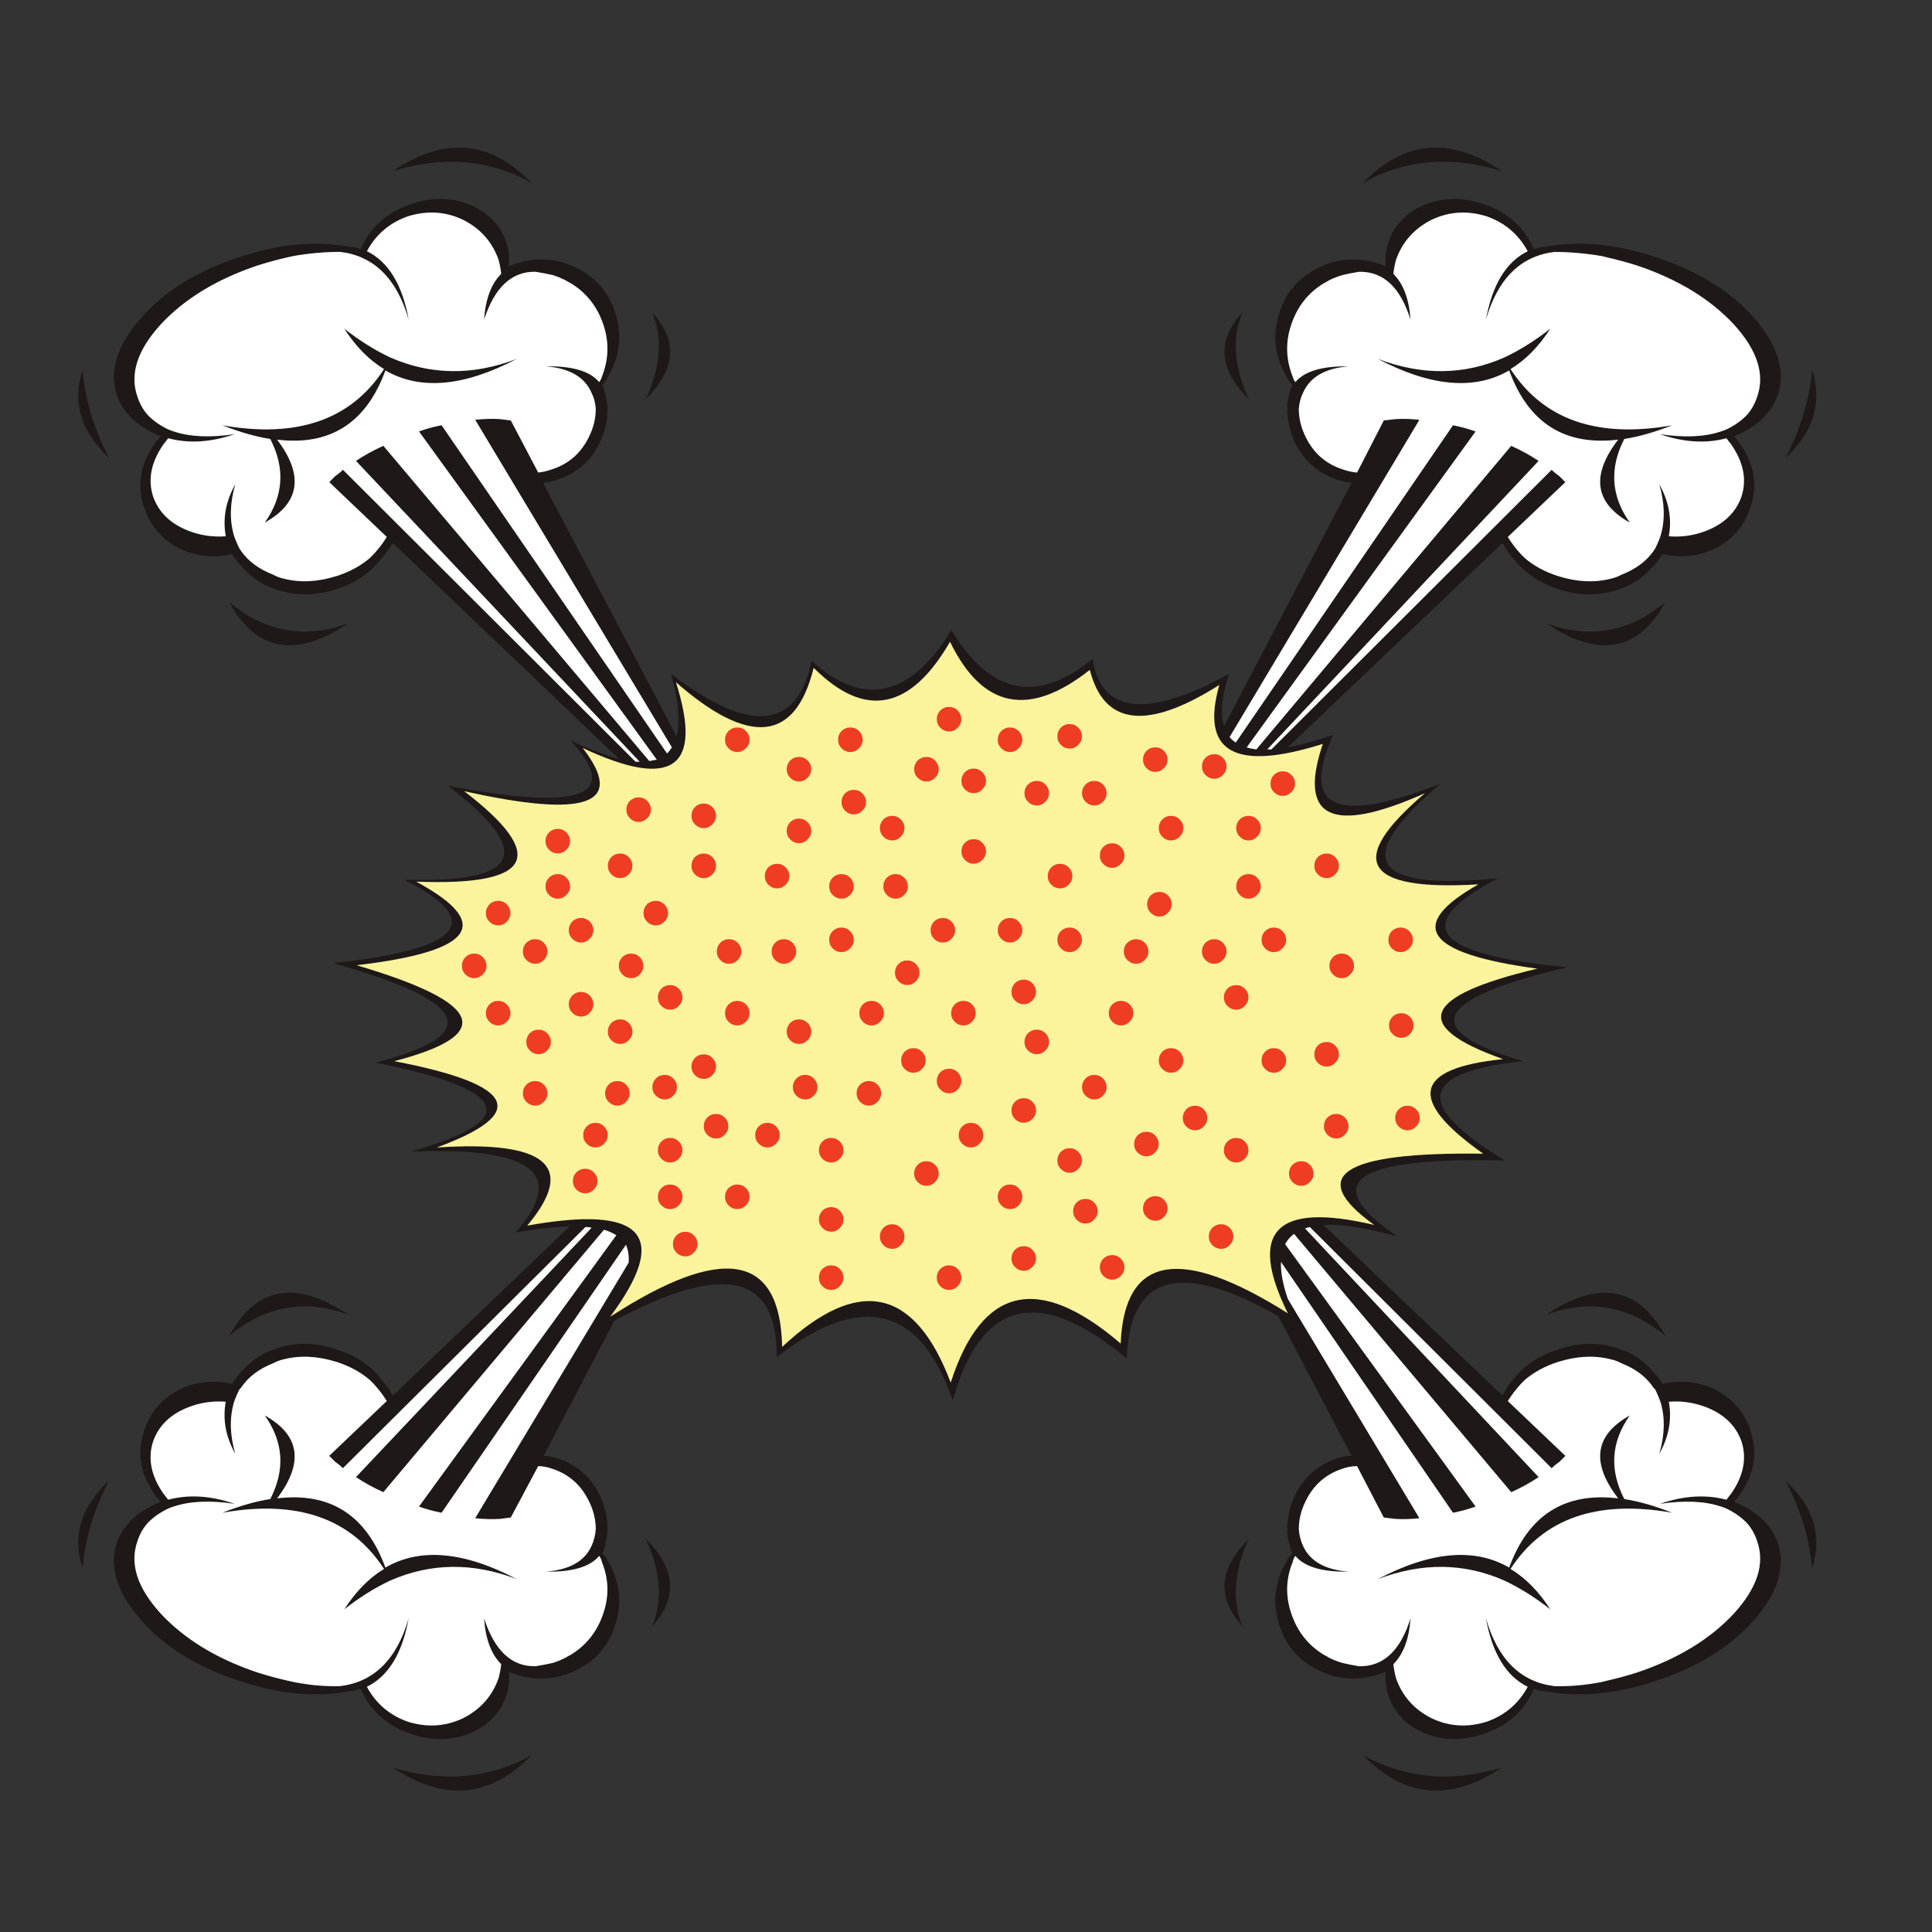 <?xml version="1.0" encoding="utf-8"?>
<!-- Generator: Adobe Illustrator 16.0.0, SVG Export Plug-In . SVG Version: 6.00 Build 0)  -->
<!DOCTYPE svg PUBLIC "-//W3C//DTD SVG 1.1//EN" "http://www.w3.org/Graphics/SVG/1.1/DTD/svg11.dtd">
<svg version="1.1" id="Layer_1" xmlns="http://www.w3.org/2000/svg" xmlns:xlink="http://www.w3.org/1999/xlink" x="0px" y="0px"
	 width="470px" height="470px" viewBox="0 0 470 470" enable-background="new 0 0 470 470" xml:space="preserve">
<rect x="0" y="0" width="470" height="470" fill="#333333" stroke="none"/>
<g>
	<path fill="#1E1818" d="M375.479,60.114c8.445-1.667,17.614-0.834,27.506,2.5c10.112,3.334,18.061,8.279,23.836,14.836
		c5.668,6.558,7.561,12.779,5.668,18.671c-1.108,3.111-3.168,5.667-6.166,7.667c-1.334,0.889-2.835,1.667-4.502,2.334
		c1.111,1.223,2.058,2.556,2.835,4c2.335,4.335,2.722,8.779,1.166,13.335c-1.554,4.667-4.556,8.058-9.003,10.169
		c-3.997,1.778-8.112,2.167-12.333,1.166c-2.334,3.446-5,5.947-8.002,7.501c-0.443,0.223-0.834,0.389-1.166,0.501
		c-5.223,2.222-10.671,2.388-16.339,0.5c-4.334-1.446-7.833-3.778-10.503-7.002c-0.886-0.999-1.667-2.056-2.332-3.168
		c-0.221-0.444-0.444-0.776-0.667-0.999l-52.178,49.676c3.112-0.555,6.782-1.556,11.001-3c-8,17.893,0.724,21.837,26.174,11.835
		c-21.784,18.449-17.114,26.117,14.003,23.006c-21.67,11.335-16.058,18.559,16.836,21.671c-32.672,7.667-36.285,15.28-10.835,22.837
		c-25.229,2.666-26.672,10.725-4.334,24.17c-36.895-0.889-45.62,5.279-26.173,18.504c-7.445-2.109-13.446-3.055-18.002-2.832
		l43.508,41.508c0.223-0.335,0.446-0.723,0.667-1.168c0.665-1.109,1.446-2.166,2.332-3.165c2.67-3.224,6.169-5.503,10.503-6.837
		c5.668-2,11.116-1.889,16.339,0.335c0.332,0.11,0.723,0.276,1.166,0.498c3.002,1.557,5.668,4.057,8.002,7.501
		c4.221-0.999,8.336-0.612,12.333,1.169c4.447,2.112,7.449,5.5,9.003,10.168c1.556,4.56,1.169,9.003-1.166,13.336
		c-0.777,1.446-1.724,2.781-2.835,4.002c1.667,0.667,3.168,1.442,4.502,2.334c2.998,1.999,5.058,4.556,6.166,7.668
		c1.893,5.892,0,12.115-5.668,18.668c-5.775,6.56-13.724,11.503-23.836,14.838c-9.892,3.334-19.061,4.167-27.506,2.5
		c-0.225,0-0.388,0-0.502,0c-0.667-0.109-1.278-0.279-1.832-0.502c-0.333,0.782-0.724,1.558-1.166,2.335
		c-2.447,4.112-6.17,7.004-11.171,8.671c-5.001,1.666-9.726,1.608-14.17-0.17c-4.442-1.889-7.387-4.891-8.832-8.999
		c-0.668-2.002-0.893-4.002-0.668-6.004c-0.557,0.223-1.169,0.446-1.833,0.668c-0.557,0.226-1.112,0.388-1.667,0.501l-1.003,0.167
		c-0.332,0-0.61,0.056-0.833,0.165c-2.776,0.336-5.5,0.114-8.166-0.667c-0.892-0.333-1.837-0.724-2.836-1.166
		c-4.775-2.335-7.948-5.944-9.5-10.836c-1.667-4.89-1.335-9.721,1-14.501c0.332-0.557,0.668-1.112,1-1.667v-0.17
		c0.226-0.331,0.446-0.611,0.667-0.833c0.111-0.11,0.223-0.274,0.333-0.498c0.11,0,0.169-0.055,0.169-0.166l-0.169-0.169
		c-0.221-0.443-0.388-0.886-0.498-1.332c-0.336-1.221-0.557-2.389-0.668-3.499c0.111-0.337,0.111-0.668,0-1.003
		c0.111-2.667,0.724-5.277,1.833-7.834c2.225-4.447,5.613-7.445,10.168-9.003c1.225-0.444,2.448-0.667,3.669-0.667l-17.838-34.004
		c-23.892-13.557-36.173-10.111-36.84,10.334c-21.335-17.783-35.453-14.391-42.341,10.168c-8.001-23.002-22.283-26.506-42.842-10.5
		c0.223-20.227-12.947-23.172-39.508-8.837l-17.169,32.839c1.111,0,2.277,0.223,3.5,0.667c4.669,1.558,8.059,4.556,10.17,9.003
		c1.222,2.557,1.833,5.167,1.833,7.834c0,0.335,0,0.666,0,1.003c-0.111,1.11-0.334,2.278-0.666,3.499
		c-0.112,0.446-0.223,0.889-0.333,1.332l-0.334,0.169c0,0.111,0.056,0.166,0.166,0.166c0.112,0.224,0.224,0.388,0.334,0.498
		c0.223,0.222,0.444,0.502,0.667,0.833v0.17c0.333,0.555,0.666,1.11,1,1.667c2.334,4.78,2.668,9.611,1.001,14.501
		c-1.556,4.892-4.724,8.501-9.502,10.836c-0.889,0.442-1.835,0.833-2.834,1.166c-2.667,0.781-5.391,1.003-8.169,0.667
		c-0.222-0.109-0.5-0.165-0.834-0.165l-0.999-0.167c-0.555-0.113-1.112-0.275-1.667-0.501c-0.667-0.222-1.278-0.445-1.833-0.668
		c0.222,2.002,0,4.002-0.667,6.004c-1.444,4.108-4.391,7.11-8.834,8.999c-4.446,1.778-9.168,1.836-14.169,0.17
		c-5.001-1.667-8.724-4.559-11.169-8.671c-0.444-0.777-0.834-1.553-1.167-2.335c-0.555,0.223-1.167,0.393-1.833,0.502
		c-0.11,0-0.279,0-0.5,0c-8.447,1.667-17.56,0.834-27.339-2.5c-10.225-3.335-18.171-8.278-23.838-14.838
		c-5.779-6.553-7.724-12.776-5.834-18.668c1.11-3.112,3.166-5.669,6.168-7.668c1.333-0.892,2.833-1.667,4.5-2.334
		c-1.11-1.221-2.056-2.556-2.833-4.002c-2.335-4.333-2.724-8.776-1.167-13.336c1.556-4.668,4.557-8.056,9.001-10.168
		c4.001-1.781,8.113-2.168,12.336-1.169c2.334-3.444,5.001-5.944,8.001-7.501c0.444-0.222,0.833-0.388,1.167-0.498
		c5.225-2.224,10.67-2.335,16.337-0.335c4.446,1.334,7.945,3.613,10.501,6.837c0.89,0.999,1.724,2.056,2.5,3.165
		c0.113,0.445,0.334,0.833,0.668,1.168l43.008-41.176c-3.667,0.111-8.057,0.611-13.168,1.501
		c12.558-14.336,4.055-20.894-25.507-19.669c27.117-7.781,24.284-15.004-8.5-21.672c26.338-6.777,22.893-14.836-10.336-24.172
		c31.451-3.445,37.174-10.223,17.17-20.338c28.451,1.001,32.006-6.611,10.669-22.836c32.451,6.224,42.397,2.556,29.84-11.003
		c4.557,2.111,8.501,3.613,11.835,4.501l-55.01-52.51c-0.334,0.223-0.555,0.555-0.668,0.999c-0.776,1.112-1.61,2.169-2.5,3.168
		c-2.556,3.224-6.056,5.556-10.501,7.002c-5.667,1.889-11.112,1.722-16.337-0.5c-0.333-0.113-0.723-0.278-1.167-0.501
		c-3-1.555-5.667-4.055-8.001-7.501c-4.223,1.001-8.334,0.612-12.336-1.166c-4.444-2.111-7.445-5.502-9.001-10.169
		c-1.556-4.557-1.167-9,1.167-13.335c0.776-1.444,1.722-2.777,2.833-4c-1.667-0.667-3.167-1.446-4.5-2.334
		c-3.002-2.001-5.058-4.557-6.168-7.667c-1.89-5.892,0.056-12.113,5.834-18.671c5.667-6.557,13.613-11.502,23.838-14.836
		c9.779-3.334,18.892-4.168,27.339-2.5c0.221,0,0.39,0,0.5,0c0.666,0.111,1.278,0.278,1.833,0.5
		c0.333-0.776,0.723-1.555,1.167-2.333c2.445-4.112,6.168-7.001,11.169-8.669c5.001-1.667,9.724-1.611,14.169,0.166
		c4.444,1.89,7.391,4.891,8.834,9.002c0.667,2.001,0.889,4.001,0.667,6c0.555-0.221,1.166-0.444,1.833-0.666
		c0.555-0.111,1.112-0.279,1.667-0.5l0.999-0.167c0.334,0,0.612-0.055,0.834-0.166c2.778-0.334,5.502-0.111,8.169,0.666
		c0.999,0.333,1.945,0.723,2.834,1.167c4.778,2.334,7.946,5.946,9.502,10.835c1.667,4.891,1.333,9.726-1.001,14.503
		c-0.334,0.555-0.666,1.112-1,1.667v0.166c-0.224,0.334-0.445,0.612-0.667,0.833c-0.11,0.113-0.222,0.278-0.334,0.501
		c-0.11,0-0.166,0.055-0.166,0.166l0.334,0.167c0.11,0.444,0.221,0.89,0.333,1.335c0.332,1.223,0.555,2.388,0.666,3.5
		c0,0.333,0,0.667,0,0.999c0,2.668-0.611,5.279-1.833,7.835c-2.111,4.446-5.5,7.446-10.17,9.002
		c-1.223,0.444-2.443,0.723-3.666,0.834l32.506,61.678c0.889-3.557,0.444-8.613-1.335-15.17
		c19.227,14.671,30.618,13.614,34.173-3.167c12.67,11.335,24.005,8.835,34.007-7.501c9.448,15.669,20.894,18.003,34.339,7.001
		c2.113,13.336,13.17,14.559,33.174,3.667c-1.777,5.445-2.169,9.67-1.166,12.67l31.005-59.178c-1.221-0.111-2.444-0.39-3.669-0.834
		c-4.555-1.556-7.943-4.557-10.168-9.002c-1.109-2.556-1.722-5.167-1.833-7.835c0.111-0.332,0.111-0.666,0-0.999
		c0.111-1.112,0.332-2.278,0.668-3.5c0.11-0.445,0.277-0.891,0.498-1.335l0.169-0.167c0-0.11-0.059-0.166-0.169-0.166
		c-0.11-0.223-0.221-0.389-0.333-0.501c-0.221-0.221-0.441-0.5-0.667-0.833V92.12c-0.332-0.555-0.668-1.112-1-1.667
		c-2.334-4.778-2.667-9.613-1-14.503c1.554-4.89,4.725-8.501,9.5-10.835c0.999-0.444,1.944-0.833,2.836-1.167
		c2.666-0.777,5.39-1,8.166-0.666c0.223,0.111,0.501,0.166,0.833,0.166l1.003,0.167c0.555,0.221,1.11,0.389,1.667,0.5
		c0.664,0.221,1.276,0.444,1.833,0.666c-0.225-1.999,0-4,0.668-6c1.445-4.112,4.39-7.112,8.832-9.002
		c4.444-1.777,9.169-1.833,14.17-0.166c5.001,1.667,8.724,4.557,11.171,8.669c0.442,0.778,0.834,1.556,1.166,2.333
		c0.554-0.221,1.165-0.389,1.832-0.5C375.091,60.114,375.254,60.114,375.479,60.114z M389.648,62.281
		c-4.002-0.666-7.839-0.999-11.505-0.999c-8.224,0.999-13.777,6.501-16.669,16.503c1.557-8.558,4.945-14.114,10.168-16.67
		c-2.225-4.112-5.558-6.946-10.003-8.502c-4.665-1.444-9.111-1.167-13.335,0.833c-4.223,2.111-7.113,5.335-8.667,9.668
		c-0.336,1.223-0.557,2.39-0.668,3.501c2.445,2.445,3.836,6.168,4.167,11.169c-2.443-7.891-6.61-11.781-12.502-11.669
		c-1.444,0.222-2.833,0.5-4.167,0.833c-1.114,0.332-2.108,0.722-3.002,1.166c-0.554,0.334-1.056,0.612-1.498,0.834
		c-3.779,2.334-6.391,5.668-7.837,10.001c-1.441,4.225-1.332,8.448,0.335,12.67c0.111,0.444,0.333,0.888,0.665,1.333
		c2.223-2.667,6.558-3.944,13.003-3.834c-5.777,0.444-9.5,2.611-11.167,6.501c-0.557,1.111-0.893,2.39-1.003,3.835
		c0,2.333,0.556,4.612,1.667,6.834c1.889,3.889,4.835,6.501,8.837,7.835c1.225,0.445,2.444,0.723,3.666,0.833l6.502-12.67
		c0.89-0.11,1.833-0.221,2.835-0.332c1.89-0.113,3.833-0.058,5.835,0.166l-46.178,77.181c0.335,0.445,0.833,0.889,1.501,1.333
		l52.841-77.181c1.778,0.333,3.615,0.833,5.503,1.5l-55.678,76.848c0.667,0.223,1.445,0.389,2.334,0.5l62.01-73.847
		c2.449,1.112,4.669,2.334,6.668,3.667l-66.012,70.18c0.335,0,0.667,0,1,0l68.18-68.013c0.559,0.557,1.169,1.056,1.833,1.5
		c0.558,0.555,1.056,1.055,1.501,1.499l-14.003,13.336c0.893,1.445,1.946,2.834,3.168,4.167c0.335,0.334,0.668,0.667,0.999,1.001
		c2.225,1.889,4.892,3.334,8.003,4.333c4.559,1.446,8.837,1.667,12.835,0.667c1.004-0.223,1.889-0.557,2.67-1.001
		c3.444-1.333,6.057-3.277,7.834-5.834c0.109-0.222,0.221-0.389,0.332-0.5c0.557-1.11,1.003-2.167,1.334-3.166
		c1.113-3.779,1.001-7.946-0.331-12.503c2.331,4.111,3.111,8.335,2.331,12.669c2.779,0.223,5.502-0.111,8.169-1
		c4.891-1.667,8.059-4.556,9.504-8.669c1.332-4.112,0.498-8.334-2.5-12.67c-0.336-0.444-0.725-0.944-1.17-1.499
		c-5,1.333-10.39,0.999-16.168-1.001c6,0.89,10.945,0.667,14.837-0.666c0.773-0.223,1.557-0.557,2.331-1.001
		c1.444-0.776,2.722-1.722,3.835-2.833c1.225-1.335,2.109-2.889,2.667-4.669c1.892-5.445,0-11.28-5.668-17.503
		c-5.775-6.224-13.613-11.001-23.505-14.335c-2.444-0.778-4.888-1.444-7.336-2C390.537,62.504,390.095,62.393,389.648,62.281z
		 M396.482,127.127c-8.558-4.778-9.501-11.503-2.833-20.17c-13.005,1.555-21.842-4.057-26.507-16.838
		c-8.447,4.891-19.114,3.946-32.008-2.834c10.783,4.112,21.06,4.001,30.839-0.332c3.78-1.779,7.501-4.112,11.171-7.001
		c-2.776,4.333-6,7.612-9.67,9.834c8.003,12.336,21.114,16.893,39.34,13.67c-4.219,1.667-8.111,2.778-11.669,3.333
		C391.48,113.902,391.924,120.683,396.482,127.127z M405.148,146.464c-6.558,12.002-16.225,13.725-29.004,5.168
		C386.701,155.522,396.371,153.799,405.148,146.464z M434.321,111.457c3.669-6.889,5.835-14.057,6.502-21.503
		C443.379,97.844,441.211,105.012,434.321,111.457z M370.976,335.667c-0.331,0.335-0.663,0.667-0.999,0.999
		c-1.222,1.335-2.275,2.723-3.168,4.168l14.004,13.336c-0.446,0.446-0.944,0.943-1.502,1.501c-0.663,0.446-1.274,0.947-1.833,1.501
		l-58.843-58.677c-0.445,0.11-0.833,0.222-1.168,0.332l56.843,60.513c-1.999,1.332-4.219,2.553-6.668,3.666L314.8,300.162
		c-0.889,0.664-1.612,1.498-2.169,2.5l46.344,63.843c-1.888,0.668-3.725,1.169-5.503,1.502l-41.84-61.012
		c-0.11,2.444,0.446,5.448,1.667,9.003l32.008,53.343c-2.002,0.222-3.945,0.277-5.835,0.167c-1.002-0.113-1.945-0.227-2.835-0.337
		l-6.502-12.502c-1.222,0-2.441,0.222-3.666,0.668c-4.002,1.335-6.947,3.946-8.837,7.837c-1.109,2.221-1.667,4.499-1.667,6.834
		c0.11,1.441,0.446,2.777,1.003,4.001c1.667,3.776,5.389,5.888,11.167,6.332c-6.445,0.114-10.779-1.164-13.003-3.831
		c-0.332,0.442-0.554,0.944-0.665,1.497c-1.667,4.116-1.776,8.283-0.335,12.503c1.446,4.337,4.058,7.671,7.837,10.002
		c0.442,0.223,0.944,0.501,1.498,0.834c0.894,0.445,1.889,0.833,3.002,1.168c1.334,0.333,2.723,0.608,4.167,0.834
		c5.892,0.111,10.059-3.779,12.502-11.668c-0.331,4.999-1.722,8.722-4.167,11.167c0.111,1.109,0.332,2.278,0.668,3.499
		c1.554,4.337,4.444,7.562,8.667,9.67c4.224,1.999,8.67,2.278,13.335,0.833c4.445-1.556,7.778-4.388,10.003-8.501
		c-5.223-2.556-8.611-8.111-10.168-16.668c2.892,10.001,8.445,15.5,16.669,16.503c3.666,0.11,7.503-0.222,11.505-1.003
		c0.445-0.109,0.889-0.222,1.331-0.332c2.447-0.554,4.891-1.224,7.335-1.999c9.892-3.335,17.729-8.113,23.505-14.339
		c5.668-6.222,7.56-12.057,5.668-17.504c-0.558-1.777-1.442-3.333-2.667-4.665c-1.113-1.11-2.391-2.055-3.835-2.836
		c-0.774-0.442-1.558-0.774-2.331-1c-3.892-1.331-8.837-1.553-14.837-0.667c5.778-1.999,11.168-2.331,16.168-1
		c0.445-0.557,0.834-1.055,1.17-1.501c2.998-4.333,3.832-8.556,2.5-12.668c-1.445-4.112-4.613-7-9.504-8.667
		c-2.667-0.889-5.39-1.222-8.169-1c0.78,4.334,0,8.557-2.331,12.669c1.332-4.555,1.444-8.723,0.331-12.503
		c-0.331-0.999-0.777-2.054-1.334-3.168c-0.111-0.109-0.223-0.221-0.332-0.332c-1.777-2.67-4.39-4.669-7.834-6.004
		c-0.781-0.441-1.666-0.773-2.669-0.999c-3.999-1-8.277-0.778-12.836,0.667C375.866,332.333,373.199,333.777,370.976,335.667z
		 M396.482,344.337c-4.56,6.446-5.002,13.226-1.336,20.336c3.557,0.554,7.449,1.668,11.669,3.335
		c-18.227-3.225-31.338,1.334-39.341,13.668c3.67,2.223,6.894,5.501,9.67,9.835c-3.67-2.888-7.391-5.222-11.171-7
		c-9.779-4.334-20.056-4.442-30.839-0.335c12.894-6.777,23.561-7.723,32.008-2.833c4.665-12.78,13.503-18.393,26.507-16.836
		C386.981,355.837,387.926,349.117,396.482,344.337z M376.146,319.831c12.778-8.558,22.445-6.834,29.003,5.167
		C396.371,317.666,386.701,315.939,376.146,319.831z M440.823,381.509c-0.667-7.446-2.833-14.556-6.502-21.335
		C441.211,366.506,443.379,373.62,440.823,381.509z M331.636,44.445c10.002-10.335,21.226-11.28,33.675-2.834
		C353.085,37.833,341.862,38.777,331.636,44.445z M302.297,75.95c-2.667,6.113-2.168,13.17,1.501,21.171
		C296.462,89.786,295.961,82.729,302.297,75.95z M296.629,166.635c-17.559,11.112-28.063,9.892-31.507-3.668
		c-14.781,11.669-26.115,9.392-34.005-6.834c-9.668,16.67-20.726,18.782-33.172,6.334c-4.446,18.003-15.615,19.171-33.507,3.5
		c2.334,7.446,2.945,12.892,1.834,16.336l12.834,24.672l-0.5,0.167l-2.333,0.333l-1.335,0.333l-22.836-21.838
		c-3.002-0.889-6.446-2.222-10.335-4c10.557,13.668,0.944,17.17-28.839,10.501c20.559,15.782,16.67,23.115-11.669,22.005
		c18.893,10.223,14.057,17.002-14.503,20.336c30.895,9.113,33.951,16.895,9.168,23.338c29.562,5.668,33.006,12.668,10.336,21.002
		c26.783-1.776,34.116,4.56,22.003,19.005c4.557-0.778,8.613-1.279,12.171-1.5l34.505-33.005l1.335,0.332l2.333,0.336l0.5,0.166
		l-28.505,54.509c26.004-16.334,39.23-13.447,39.674,8.67c18.56-17.337,32.229-14.449,41.008,8.667
		c7.557-23.448,21.336-26.616,41.34-9.5c0.892-20.339,13.17-23.561,36.843-9.67l-27.674-52.676l0.501-0.166l2.334-0.336l1.332-0.332
		l34.174,32.506c3.669-0.113,8.395,0.499,14.169,1.834c-16.67-12.001-7.833-17.784,26.506-17.338
		c-18.558-13.111-16.945-20.782,4.835-23.002c-22.56-8.002-19.781-15.338,8.335-22.006c-27.225-3.667-32.005-10.502-14.335-20.504
		c-28.007,1.667-32.341-5.724-13.005-22.17c-22.67,10.112-30.948,6.112-24.839-12.003c-3.887,1.222-7.332,2.056-10.333,2.501
		l-25.507,24.338l-1.332-0.333l-2.334-0.333l-0.501-0.167l14.67-27.673C295.018,176.304,295.075,172.081,296.629,166.635z
		 M99.258,52.613c-4.446,1.556-7.78,4.391-10.002,8.502c5.222,2.556,8.612,8.112,10.168,16.67
		c-2.89-10.002-8.446-15.504-16.67-16.503c-3.668,0-7.446,0.333-11.335,0.999c-0.555,0.112-1.057,0.223-1.5,0.334
		c-2.444,0.556-4.889,1.222-7.334,2c-9.891,3.334-17.727,8.112-23.505,14.335c-5.667,6.224-7.557,12.058-5.667,17.503
		c0.555,1.78,1.444,3.334,2.667,4.669c1.112,1.11,2.39,2.056,3.834,2.833c0.778,0.444,1.556,0.778,2.334,1.001
		c3.889,1.333,8.834,1.556,14.837,0.666c-5.779,2-11.169,2.334-16.17,1.001c-0.444,0.555-0.833,1.055-1.167,1.499
		c-3,4.335-3.833,8.558-2.5,12.67c1.443,4.113,4.611,7.002,9.502,8.669c2.667,0.889,5.39,1.223,8.167,1
		c-0.776-4.333,0-8.558,2.334-12.669c-1.333,4.557-1.444,8.724-0.334,12.503c0.334,0.999,0.778,2.056,1.333,3.166
		c0.113,0.111,0.223,0.278,0.334,0.5c1.778,2.557,4.391,4.501,7.835,5.834c0.778,0.444,1.667,0.778,2.667,1.001
		c4.002,1,8.28,0.778,12.837-0.667c3.112-0.999,5.779-2.445,8-4.333c0.334-0.333,0.668-0.667,1.001-1.001
		c1.223-1.333,2.277-2.722,3.166-4.167l-14.002-13.336c0.445-0.444,0.945-0.944,1.5-1.499c0.667-0.444,1.278-0.944,1.834-1.5
		l71.181,71.015c0.332,0,0.666,0,1,0l-69.014-73.182c2-1.333,4.225-2.556,6.668-3.667l64.68,76.681
		c0.555-0.11,1.166-0.221,1.833-0.333l-57.845-79.848c1.89-0.667,3.723-1.167,5.501-1.5l54.844,79.849
		c0.444-0.444,0.833-0.944,1.167-1.501l-47.843-79.682c2.112-0.223,4.112-0.278,6-0.166c0.891,0.11,1.779,0.221,2.668,0.332
		l6.668,12.67c1.11-0.11,2.277-0.389,3.5-0.833c4.001-1.333,6.946-3.946,8.834-7.835c1.112-2.222,1.667-4.501,1.667-6.834
		c-0.111-1.445-0.445-2.724-1-3.835c-1.667-3.89-5.39-6.057-11.169-6.501c6.446-0.11,10.78,1.167,13.002,3.834
		c0.333-0.445,0.556-0.889,0.667-1.333c1.667-4.223,1.778-8.446,0.334-12.67c-1.446-4.333-4.057-7.667-7.835-10.001
		c-0.444-0.222-0.944-0.5-1.501-0.834c-0.888-0.444-1.833-0.833-2.833-1.166c-1.446-0.334-2.889-0.612-4.335-0.833
		c-5.779-0.112-9.946,3.778-12.502,11.669c0.333-5.001,1.722-8.724,4.167-11.169c-0.111-1.111-0.334-2.279-0.666-3.501
		c-1.556-4.333-4.446-7.557-8.668-9.668C108.371,51.445,103.925,51.169,99.258,52.613z M158.603,75.95
		c6.334,6.779,5.834,13.836-1.499,21.171C160.77,89.12,161.271,82.063,158.603,75.95z M55.749,146.464
		c8.779,7.335,18.449,9.058,29.006,5.168C71.974,160.189,62.306,158.466,55.749,146.464z M83.756,79.952
		c3.666,2.889,7.389,5.222,11.167,7.001c9.892,4.333,20.172,4.444,30.839,0.332c-12.892,6.78-23.559,7.725-32.004,2.834
		c-4.669,12.781-13.448,18.393-26.34,16.838c6.557,8.667,5.557,15.392-3,20.17c4.557-6.445,5.001-13.226,1.333-20.338
		c-3.556-0.555-7.445-1.667-11.669-3.333c18.226,3.223,31.34-1.333,39.342-13.67C89.756,87.564,86.533,84.286,83.756,79.952z
		 M143.933,298.661c-0.555-0.114-1.056-0.166-1.501-0.166l-59.01,58.677c-0.557-0.554-1.167-1.055-1.834-1.501
		c-0.555-0.557-1.055-1.055-1.5-1.501l14.002-13.336c-0.889-1.445-1.943-2.833-3.166-4.168c-0.333-0.332-0.667-0.664-1.001-0.999
		c-2.222-1.89-4.888-3.334-8-4.334c-4.557-1.444-8.835-1.667-12.837-0.667c-0.999,0.225-1.888,0.557-2.667,0.999
		c-3.444,1.335-6.057,3.334-7.835,6.004c-0.111,0.11-0.221,0.222-0.334,0.332c-0.555,1.114-0.999,2.169-1.333,3.168
		c-1.11,3.78-1,7.948,0.334,12.503c-2.334-4.111-3.111-8.335-2.334-12.669c-2.777-0.222-5.5,0.11-8.167,1
		c-4.891,1.667-8.059,4.556-9.502,8.667c-1.333,4.112-0.5,8.335,2.5,12.668c0.334,0.446,0.724,0.944,1.167,1.501
		c5.001-1.331,10.392-0.999,16.17,1c-6.002-0.886-10.948-0.664-14.837,0.667c-0.778,0.225-1.556,0.557-2.334,1
		c-1.444,0.781-2.722,1.727-3.834,2.836c-1.222,1.332-2.111,2.889-2.667,4.665c-1.89,5.447,0,11.282,5.667,17.504
		c5.779,6.226,13.614,11.004,23.505,14.339c2.445,0.775,4.89,1.445,7.334,1.999c0.444,0.11,0.945,0.223,1.5,0.332
		c3.89,0.781,7.667,1.113,11.335,1.003c8.224-1.003,13.78-6.502,16.67-16.504c-1.556,8.558-4.946,14.113-10.168,16.669
		c2.222,4.113,5.556,6.945,10.002,8.501c4.667,1.445,9.113,1.166,13.336-0.833c4.223-2.108,7.112-5.333,8.668-9.67
		c0.332-1.221,0.555-2.39,0.666-3.499c-2.445-2.445-3.834-6.168-4.167-11.168c2.556,7.89,6.723,11.78,12.502,11.669
		c1.446-0.226,2.89-0.501,4.335-0.834c1-0.335,1.944-0.723,2.833-1.168c0.557-0.333,1.057-0.611,1.501-0.834
		c3.778-2.331,6.39-5.665,7.835-10.002c1.444-4.22,1.333-8.387-0.334-12.503c-0.111-0.553-0.334-1.055-0.667-1.497
		c-2.223,2.667-6.556,3.945-13.002,3.831c5.779-0.445,9.502-2.556,11.169-6.332c0.555-1.224,0.889-2.561,1-4.001
		c0-2.335-0.555-4.612-1.667-6.834c-1.888-3.892-4.833-6.502-8.834-7.837c-1.223-0.445-2.39-0.668-3.5-0.668l-6.668,12.502
		c-0.889,0.111-1.778,0.223-2.668,0.337c-1.888,0.11-3.889,0.056-6-0.167l37.341-62.18c0.111-1.667-0.112-3.112-0.667-4.333
		l-44.842,65.179c-1.778-0.333-3.611-0.834-5.501-1.502l48.009-66.012c-0.889-0.555-1.888-1-3-1.335l-53.677,63.847
		c-2.443-1.113-4.667-2.334-6.668-3.666L143.933,298.661z M26.576,111.457c-6.889-6.445-9.056-13.613-6.5-21.503
		C20.742,97.4,22.911,104.568,26.576,111.457z M55.749,324.997c6.557-12,16.225-13.724,29.006-5.167
		C74.198,315.939,64.528,317.666,55.749,324.997z M93.758,381.343c8.445-4.89,19.113-3.944,32.004,2.833
		c-10.667-4.107-20.948-3.999-30.839,0.335c-3.778,1.778-7.501,4.112-11.167,7c2.777-4.334,6-7.612,9.668-9.835
		c-8.001-12.334-21.116-16.893-39.342-13.668c4.224-1.667,8.113-2.781,11.669-3.335c3.667-7.11,3.223-13.89-1.333-20.336
		c8.558,4.78,9.558,11.5,3,20.17C80.31,362.95,89.088,368.563,93.758,381.343z M365.311,430.018
		c-12.449,8.335-23.673,7.335-33.675-2.998C341.862,432.688,353.085,433.688,365.311,430.018z M26.576,360.174
		c-3.666,6.779-5.834,13.889-6.5,21.335C17.521,373.62,19.687,366.506,26.576,360.174z M302.297,395.68
		c-6.336-6.891-5.834-14.004,1.501-21.336C300.129,382.342,299.63,389.457,302.297,395.68z M157.104,374.344
		c7.333,7.332,7.833,14.445,1.499,21.336C161.271,389.457,160.77,382.342,157.104,374.344z M95.591,430.018
		c12.224,3.671,23.448,2.671,33.673-2.998C119.262,437.353,108.038,438.353,95.591,430.018z M129.264,44.445
		c-10.225-5.668-21.45-6.612-33.673-2.834C108.038,33.166,119.262,34.11,129.264,44.445z"/>
	<path fill="#FBF49C" d="M296.629,166.635c-4.666,16.336,3.721,21.114,25.17,14.335c-6.109,18.115,2.169,22.115,24.839,12.003
		c-19.336,16.446-15.002,23.837,13.005,22.17c-17.67,10.002-12.89,16.838,14.335,20.503c-28.116,6.668-30.895,14.004-8.335,22.006
		c-21.78,2.222-23.393,9.893-4.835,23.003c-34.339-0.446-43.176,5.336-26.506,17.338c-23.892-5.669-30.891,1.5-21.003,21.504
		c-26.226-16.56-39.783-14.114-40.675,7.335c-20.004-17.116-33.783-13.948-41.34,9.5c-8.779-23.116-22.449-26.004-41.008-8.667
		c-0.444-22.673-14.391-25.115-41.841-7.335c14.78-19.895,8.057-27.284-20.171-22.172c12.113-14.446,4.78-20.782-22.003-19.004
		c22.67-8.334,19.226-15.335-10.336-21.004c24.783-6.442,21.727-14.226-9.168-23.337c28.56-3.333,33.396-10.113,14.503-20.336
		c28.339,1.11,32.228-6.223,11.669-22.005c29.783,6.668,39.396,3.167,28.839-10.501c21.781,10.224,29.338,4.889,22.67-16.004
		c17.892,15.671,29.062,14.503,33.507-3.5c12.446,12.447,23.504,10.336,33.172-6.334c7.891,16.226,19.224,18.503,34.005,6.834
		C268.566,176.527,279.07,177.747,296.629,166.635z"/>
	<path fill="#EF3D23" d="M117.431,237.048c-0.568,0.603-1.26,0.908-2.079,0.908c-0.817,0-1.528-0.306-2.132-0.908
		c-0.57-0.569-0.854-1.263-0.854-2.081c0-0.817,0.285-1.528,0.854-2.132c0.604-0.57,1.315-0.853,2.132-0.853
		c0.819,0,1.511,0.283,2.079,0.853c0.605,0.604,0.909,1.315,0.909,2.132C118.339,235.785,118.036,236.479,117.431,237.048z"/>
	<path fill="#EF3D23" d="M123.265,224.213c-0.568,0.604-1.26,0.907-2.079,0.907c-0.817,0-1.528-0.303-2.132-0.907
		c-0.57-0.569-0.854-1.263-0.854-2.08c0-0.817,0.285-1.529,0.854-2.132c0.604-0.57,1.315-0.854,2.132-0.854
		c0.819,0,1.511,0.284,2.079,0.854c0.606,0.604,0.909,1.315,0.909,2.132C124.174,222.95,123.871,223.644,123.265,224.213z"/>
	<path fill="#EF3D23" d="M137.769,206.71c-0.568,0.604-1.26,0.907-2.079,0.907c-0.817,0-1.529-0.303-2.132-0.907
		c-0.57-0.57-0.854-1.264-0.854-2.081s0.285-1.528,0.854-2.132c0.604-0.57,1.315-0.853,2.132-0.853c0.819,0,1.511,0.283,2.079,0.853
		c0.605,0.604,0.908,1.315,0.908,2.132S138.374,206.14,137.769,206.71z"/>
	<path fill="#EF3D23" d="M157.438,199.041c-0.568,0.604-1.26,0.907-2.079,0.907c-0.817,0-1.529-0.303-2.133-0.907
		c-0.57-0.57-0.854-1.263-0.854-2.081c0-0.817,0.285-1.529,0.854-2.132c0.604-0.57,1.315-0.853,2.133-0.853
		c0.819,0,1.51,0.283,2.079,0.853c0.605,0.604,0.908,1.315,0.908,2.132C158.347,197.778,158.044,198.471,157.438,199.041z"/>
	<path fill="#EF3D23" d="M152.937,212.71c-0.568,0.604-1.261,0.906-2.079,0.906c-0.817,0-1.528-0.303-2.133-0.906
		c-0.57-0.57-0.854-1.263-0.854-2.081c0-0.817,0.285-1.529,0.854-2.133c0.604-0.57,1.316-0.853,2.133-0.853s1.511,0.283,2.079,0.853
		c0.605,0.604,0.907,1.316,0.907,2.133C153.844,211.447,153.542,212.141,152.937,212.71z"/>
	<path fill="#EF3D23" d="M143.435,228.381c-0.568,0.604-1.26,0.907-2.079,0.907c-0.817,0-1.529-0.303-2.133-0.907
		c-0.569-0.57-0.854-1.264-0.854-2.081c0-0.817,0.285-1.528,0.854-2.132c0.604-0.57,1.315-0.853,2.133-0.853
		c0.819,0,1.51,0.283,2.079,0.853c0.605,0.604,0.908,1.315,0.908,2.132C144.343,227.117,144.041,227.811,143.435,228.381z"/>
	<path fill="#EF3D23" d="M137.769,217.711c-0.568,0.604-1.26,0.906-2.079,0.906c-0.817,0-1.529-0.303-2.132-0.906
		c-0.57-0.57-0.854-1.263-0.854-2.081c0-0.817,0.285-1.528,0.854-2.133c0.604-0.57,1.315-0.853,2.132-0.853
		c0.819,0,1.511,0.283,2.079,0.853c0.605,0.604,0.908,1.316,0.908,2.133C138.677,216.448,138.374,217.142,137.769,217.711z"/>
	<path fill="#EF3D23" d="M143.435,246.382c-0.568,0.606-1.26,0.909-2.079,0.909c-0.817,0-1.529-0.303-2.133-0.909
		c-0.569-0.565-0.854-1.263-0.854-2.077c0-0.82,0.285-1.529,0.854-2.136c0.604-0.567,1.315-0.854,2.133-0.854
		c0.819,0,1.51,0.287,2.079,0.854c0.605,0.604,0.908,1.315,0.908,2.136C144.343,245.119,144.041,245.814,143.435,246.382z"/>
	<path fill="#EF3D23" d="M152.27,268.053c-0.568,0.605-1.262,0.908-2.079,0.908s-1.529-0.303-2.132-0.908
		c-0.57-0.566-0.854-1.263-0.854-2.076c0-0.821,0.285-1.53,0.854-2.137c0.604-0.566,1.315-0.854,2.132-0.854
		s1.511,0.287,2.079,0.854c0.605,0.605,0.906,1.315,0.906,2.137C153.176,266.79,152.875,267.486,152.27,268.053z"/>
	<path fill="#EF3D23" d="M165.106,281.891c-0.568,0.605-1.26,0.905-2.079,0.905c-0.817,0-1.529-0.299-2.133-0.905
		c-0.57-0.57-0.854-1.263-0.854-2.08s0.285-1.527,0.854-2.133c0.604-0.57,1.315-0.853,2.133-0.853c0.819,0,1.51,0.282,2.079,0.853
		c0.605,0.605,0.908,1.315,0.908,2.133C166.014,280.627,165.711,281.32,165.106,281.891z"/>
	<path fill="#EF3D23" d="M181.442,293.227c-0.568,0.604-1.261,0.905-2.079,0.905c-0.817,0-1.528-0.303-2.133-0.905
		c-0.57-0.572-0.854-1.264-0.854-2.082c0-0.814,0.285-1.527,0.854-2.129c0.604-0.574,1.316-0.854,2.133-0.854
		c0.817,0,1.511,0.279,2.079,0.854c0.605,0.602,0.907,1.314,0.907,2.129C182.349,291.963,182.047,292.654,181.442,293.227z"/>
	<path fill="#EF3D23" d="M168.773,304.727c-0.568,0.605-1.261,0.909-2.079,0.909c-0.817,0-1.528-0.303-2.133-0.909
		c-0.57-0.565-0.854-1.263-0.854-2.076c0-0.82,0.285-1.53,0.854-2.137c0.604-0.566,1.316-0.853,2.133-0.853
		c0.817,0,1.511,0.286,2.079,0.853c0.605,0.606,0.907,1.315,0.907,2.137C169.68,303.463,169.379,304.16,168.773,304.727z"/>
	<path fill="#EF3D23" d="M144.436,289.393c-0.568,0.604-1.261,0.904-2.079,0.904s-1.528-0.3-2.133-0.904
		c-0.569-0.569-0.854-1.264-0.854-2.082c0-0.816,0.285-1.525,0.854-2.131c0.604-0.57,1.315-0.854,2.133-0.854
		s1.51,0.283,2.079,0.854c0.605,0.605,0.907,1.314,0.907,2.131C145.343,288.128,145.042,288.822,144.436,289.393z"/>
	<path fill="#EF3D23" d="M165.106,293.227c-0.568,0.604-1.26,0.905-2.079,0.905c-0.817,0-1.529-0.303-2.133-0.905
		c-0.57-0.572-0.854-1.264-0.854-2.082c0-0.814,0.285-1.527,0.854-2.129c0.604-0.574,1.315-0.854,2.133-0.854
		c0.819,0,1.51,0.279,2.079,0.854c0.605,0.602,0.908,1.314,0.908,2.129C166.014,291.963,165.711,292.654,165.106,293.227z"/>
	<path fill="#EF3D23" d="M146.937,278.225c-0.568,0.603-1.262,0.905-2.08,0.905c-0.817,0-1.528-0.303-2.132-0.905
		c-0.57-0.572-0.854-1.264-0.854-2.084c0-0.813,0.285-1.526,0.854-2.129c0.604-0.572,1.315-0.854,2.132-0.854
		s1.511,0.279,2.08,0.854c0.605,0.603,0.906,1.315,0.906,2.129C147.843,276.961,147.542,277.65,146.937,278.225z"/>
	<path fill="#EF3D23" d="M132.266,268.053c-0.568,0.605-1.26,0.908-2.079,0.908c-0.817,0-1.528-0.303-2.132-0.908
		c-0.57-0.566-0.855-1.263-0.855-2.076c0-0.821,0.285-1.53,0.855-2.137c0.604-0.566,1.315-0.854,2.132-0.854
		c0.819,0,1.511,0.287,2.079,0.854c0.605,0.605,0.908,1.315,0.908,2.137C133.174,266.79,132.872,267.486,132.266,268.053z"/>
	<path fill="#EF3D23" d="M133.099,255.551c-0.568,0.605-1.26,0.908-2.079,0.908c-0.817,0-1.528-0.303-2.132-0.908
		c-0.57-0.566-0.855-1.264-0.855-2.078c0-0.82,0.285-1.529,0.855-2.136c0.604-0.565,1.315-0.853,2.132-0.853
		c0.819,0,1.51,0.285,2.079,0.853c0.606,0.604,0.909,1.315,0.909,2.136C134.008,254.287,133.705,254.984,133.099,255.551z"/>
	<path fill="#EF3D23" d="M123.265,248.55c-0.568,0.605-1.26,0.906-2.079,0.906c-0.817,0-1.528-0.3-2.132-0.906
		c-0.57-0.569-0.854-1.263-0.854-2.08s0.285-1.526,0.854-2.133c0.604-0.569,1.315-0.853,2.132-0.853
		c0.819,0,1.511,0.283,2.079,0.853c0.606,0.606,0.909,1.315,0.909,2.133S123.871,247.98,123.265,248.55z"/>
	<path fill="#EF3D23" d="M132.266,233.548c-0.568,0.604-1.26,0.906-2.079,0.906c-0.817,0-1.528-0.303-2.132-0.906
		c-0.57-0.57-0.855-1.263-0.855-2.081c0-0.817,0.285-1.529,0.855-2.133c0.604-0.57,1.315-0.853,2.132-0.853
		c0.819,0,1.511,0.283,2.079,0.853c0.605,0.604,0.908,1.316,0.908,2.133C133.174,232.285,132.872,232.978,132.266,233.548z"/>
	<path fill="#EF3D23" d="M155.604,237.048c-0.568,0.603-1.261,0.908-2.079,0.908c-0.817,0-1.529-0.306-2.133-0.908
		c-0.57-0.569-0.854-1.263-0.854-2.081c0-0.817,0.285-1.528,0.854-2.132c0.604-0.57,1.316-0.853,2.133-0.853
		s1.511,0.283,2.079,0.853c0.605,0.604,0.907,1.315,0.907,2.132C156.51,235.785,156.209,236.479,155.604,237.048z"/>
	<path fill="#EF3D23" d="M152.937,253.05c-0.568,0.605-1.261,0.909-2.079,0.909c-0.817,0-1.528-0.303-2.133-0.909
		c-0.57-0.565-0.854-1.263-0.854-2.077c0-0.82,0.285-1.529,0.854-2.136c0.604-0.565,1.316-0.853,2.133-0.853
		s1.511,0.287,2.079,0.853c0.605,0.606,0.907,1.315,0.907,2.136C153.844,251.787,153.542,252.482,152.937,253.05z"/>
	<path fill="#EF3D23" d="M173.275,261.555c-0.568,0.603-1.26,0.905-2.079,0.905c-0.817,0-1.529-0.303-2.133-0.905
		c-0.57-0.572-0.855-1.264-0.855-2.084c0-0.813,0.285-1.527,0.855-2.129c0.604-0.572,1.315-0.853,2.133-0.853
		c0.819,0,1.51,0.28,2.079,0.853c0.605,0.602,0.908,1.315,0.908,2.129C174.183,260.291,173.88,260.98,173.275,261.555z"/>
	<path fill="#EF3D23" d="M163.772,266.555c-0.568,0.604-1.261,0.905-2.079,0.905c-0.817,0-1.529-0.303-2.133-0.905
		c-0.57-0.572-0.854-1.263-0.854-2.082c0-0.814,0.285-1.527,0.854-2.13c0.604-0.573,1.316-0.853,2.133-0.853
		s1.511,0.279,2.079,0.853c0.605,0.603,0.907,1.315,0.907,2.13C164.679,265.292,164.378,265.982,163.772,266.555z"/>
	<path fill="#EF3D23" d="M188.777,278.225c-0.568,0.603-1.262,0.905-2.079,0.905c-0.817,0-1.529-0.303-2.133-0.905
		c-0.569-0.572-0.854-1.264-0.854-2.084c0-0.813,0.285-1.526,0.854-2.129c0.604-0.572,1.315-0.854,2.133-0.854
		c0.817,0,1.51,0.279,2.079,0.854c0.605,0.603,0.907,1.315,0.907,2.129C189.685,276.961,189.383,277.65,188.777,278.225z"/>
	<path fill="#EF3D23" d="M204.28,298.727c-0.568,0.602-1.26,0.907-2.079,0.907c-0.817,0-1.528-0.306-2.132-0.907
		c-0.57-0.57-0.854-1.264-0.854-2.08c0-0.817,0.285-1.53,0.854-2.133c0.604-0.57,1.315-0.854,2.132-0.854
		c0.819,0,1.511,0.283,2.079,0.854c0.605,0.603,0.908,1.314,0.908,2.133C205.188,297.463,204.886,298.156,204.28,298.727z"/>
	<path fill="#EF3D23" d="M247.788,293.227c-0.565,0.604-1.261,0.905-2.078,0.905s-1.53-0.303-2.132-0.905
		c-0.57-0.572-0.855-1.264-0.855-2.082c0-0.814,0.285-1.527,0.855-2.129c0.602-0.574,1.314-0.854,2.132-0.854
		s1.511,0.279,2.078,0.854c0.604,0.602,0.907,1.314,0.907,2.129C248.695,291.963,248.395,292.654,247.788,293.227z"/>
	<path fill="#EF3D23" d="M268.293,266.555c-0.566,0.604-1.26,0.905-2.077,0.905c-0.819,0-1.53-0.303-2.136-0.905
		c-0.566-0.572-0.854-1.263-0.854-2.082c0-0.814,0.287-1.527,0.854-2.13c0.605-0.573,1.314-0.853,2.136-0.853
		c0.817,0,1.511,0.279,2.077,0.853c0.605,0.603,0.909,1.315,0.909,2.13C269.202,265.292,268.898,265.982,268.293,266.555z"/>
	<path fill="#EF3D23" d="M231.452,228.381c-0.568,0.604-1.262,0.907-2.08,0.907c-0.817,0-1.528-0.303-2.132-0.907
		c-0.57-0.57-0.854-1.264-0.854-2.081c0-0.817,0.285-1.528,0.854-2.132c0.604-0.57,1.315-0.853,2.132-0.853s1.511,0.283,2.08,0.853
		c0.605,0.604,0.906,1.315,0.906,2.132C232.358,227.117,232.058,227.811,231.452,228.381z"/>
	<path fill="#EF3D23" d="M254.29,195.041c-0.569,0.604-1.261,0.906-2.08,0.906c-0.813,0-1.526-0.303-2.129-0.906
		c-0.573-0.57-0.856-1.263-0.856-2.081s0.283-1.529,0.856-2.133c0.603-0.57,1.315-0.853,2.129-0.853c0.819,0,1.511,0.283,2.08,0.853
		c0.604,0.604,0.909,1.315,0.909,2.133S254.895,194.471,254.29,195.041z"/>
	<path fill="#EF3D23" d="M208.947,182.037c-0.568,0.604-1.261,0.907-2.079,0.907c-0.817,0-1.528-0.303-2.132-0.907
		c-0.57-0.57-0.854-1.263-0.854-2.081c0-0.817,0.285-1.528,0.854-2.132c0.604-0.57,1.315-0.854,2.132-0.854
		c0.818,0,1.511,0.284,2.079,0.854c0.605,0.604,0.907,1.315,0.907,2.132C209.854,180.774,209.553,181.467,208.947,182.037z"/>
	<path fill="#EF3D23" d="M196.445,204.209c-0.568,0.604-1.261,0.907-2.079,0.907c-0.818,0-1.528-0.303-2.133-0.907
		c-0.569-0.57-0.854-1.263-0.854-2.08s0.285-1.528,0.854-2.133c0.604-0.569,1.315-0.853,2.133-0.853c0.818,0,1.51,0.284,2.079,0.853
		c0.605,0.604,0.907,1.315,0.907,2.133C197.352,202.947,197.05,203.639,196.445,204.209z"/>
	<path fill="#EF3D23" d="M181.442,182.037c-0.568,0.604-1.261,0.907-2.079,0.907c-0.817,0-1.528-0.303-2.133-0.907
		c-0.57-0.57-0.854-1.263-0.854-2.081c0-0.817,0.285-1.528,0.854-2.132c0.604-0.57,1.316-0.854,2.133-0.854
		c0.817,0,1.511,0.284,2.079,0.854c0.605,0.604,0.907,1.315,0.907,2.132C182.349,180.774,182.047,181.467,181.442,182.037z"/>
	<path fill="#EF3D23" d="M173.275,200.542c-0.568,0.604-1.26,0.907-2.079,0.907c-0.817,0-1.529-0.303-2.133-0.907
		c-0.57-0.57-0.855-1.263-0.855-2.08s0.285-1.529,0.855-2.133c0.604-0.569,1.315-0.853,2.133-0.853c0.819,0,1.51,0.284,2.079,0.853
		c0.605,0.604,0.908,1.316,0.908,2.133C174.183,199.278,173.88,199.972,173.275,200.542z"/>
	<path fill="#EF3D23" d="M191.112,215.211c-0.568,0.604-1.262,0.907-2.079,0.907c-0.817,0-1.529-0.303-2.132-0.907
		c-0.57-0.57-0.855-1.264-0.855-2.081c0-0.817,0.286-1.529,0.855-2.132c0.604-0.57,1.315-0.854,2.132-0.854
		c0.817,0,1.511,0.283,2.079,0.854c0.606,0.604,0.907,1.315,0.907,2.132C192.019,213.947,191.718,214.641,191.112,215.211z"/>
	<path fill="#EF3D23" d="M173.275,212.71c-0.568,0.604-1.26,0.906-2.079,0.906c-0.817,0-1.529-0.303-2.133-0.906
		c-0.57-0.57-0.855-1.263-0.855-2.081c0-0.817,0.285-1.529,0.855-2.133c0.604-0.57,1.315-0.853,2.133-0.853
		c0.819,0,1.51,0.283,2.079,0.853c0.605,0.604,0.908,1.316,0.908,2.133C174.183,211.447,173.88,212.141,173.275,212.71z"/>
	<path fill="#EF3D23" d="M179.443,233.548c-0.568,0.604-1.262,0.906-2.079,0.906c-0.817,0-1.529-0.303-2.133-0.906
		c-0.57-0.57-0.854-1.263-0.854-2.081c0-0.817,0.285-1.529,0.854-2.133c0.604-0.57,1.315-0.853,2.133-0.853
		c0.817,0,1.511,0.283,2.079,0.853c0.605,0.604,0.906,1.316,0.906,2.133C180.35,232.285,180.049,232.978,179.443,233.548z"/>
	<path fill="#EF3D23" d="M165.106,244.715c-0.568,0.605-1.26,0.908-2.079,0.908c-0.817,0-1.529-0.303-2.133-0.908
		c-0.57-0.566-0.854-1.263-0.854-2.078c0-0.82,0.285-1.529,0.854-2.136c0.604-0.565,1.315-0.853,2.133-0.853
		c0.819,0,1.51,0.285,2.079,0.853c0.605,0.604,0.908,1.315,0.908,2.136C166.014,243.452,165.711,244.148,165.106,244.715z"/>
	<path fill="#EF3D23" d="M196.445,253.05c-0.568,0.605-1.261,0.909-2.079,0.909c-0.818,0-1.528-0.303-2.133-0.909
		c-0.569-0.565-0.854-1.263-0.854-2.077c0-0.82,0.285-1.529,0.854-2.136c0.604-0.565,1.315-0.853,2.133-0.853
		c0.818,0,1.51,0.287,2.079,0.853c0.605,0.606,0.907,1.315,0.907,2.136C197.352,251.787,197.05,252.482,196.445,253.05z"/>
	<path fill="#EF3D23" d="M206.781,230.713c-0.568,0.604-1.26,0.907-2.079,0.907c-0.817,0-1.529-0.303-2.133-0.907
		c-0.57-0.57-0.854-1.263-0.854-2.081c0-0.817,0.285-1.529,0.854-2.132c0.604-0.57,1.316-0.853,2.133-0.853
		c0.819,0,1.51,0.283,2.079,0.853c0.605,0.604,0.908,1.315,0.908,2.132C207.689,229.451,207.386,230.144,206.781,230.713z"/>
	<path fill="#EF3D23" d="M181.442,248.55c-0.568,0.605-1.261,0.906-2.079,0.906c-0.817,0-1.528-0.3-2.133-0.906
		c-0.57-0.569-0.854-1.263-0.854-2.08s0.285-1.526,0.854-2.133c0.604-0.569,1.316-0.853,2.133-0.853
		c0.817,0,1.511,0.283,2.079,0.853c0.605,0.606,0.907,1.315,0.907,2.133S182.047,247.98,181.442,248.55z"/>
	<path fill="#EF3D23" d="M213.449,268.053c-0.568,0.605-1.26,0.908-2.079,0.908c-0.817,0-1.529-0.303-2.132-0.908
		c-0.57-0.566-0.854-1.263-0.854-2.076c0-0.821,0.285-1.53,0.854-2.137c0.604-0.566,1.315-0.854,2.132-0.854
		c0.819,0,1.511,0.287,2.079,0.854c0.605,0.605,0.908,1.315,0.908,2.137C214.357,266.79,214.054,267.486,213.449,268.053z"/>
	<path fill="#EF3D23" d="M204.28,281.891c-0.568,0.605-1.26,0.905-2.079,0.905c-0.817,0-1.528-0.299-2.132-0.905
		c-0.57-0.57-0.854-1.263-0.854-2.08s0.285-1.527,0.854-2.133c0.604-0.57,1.315-0.853,2.132-0.853c0.819,0,1.511,0.282,2.079,0.853
		c0.605,0.605,0.908,1.315,0.908,2.133C205.188,280.627,204.886,281.32,204.28,281.891z"/>
	<path fill="#EF3D23" d="M227.452,287.559c-0.568,0.604-1.26,0.908-2.079,0.908c-0.817,0-1.529-0.306-2.132-0.908
		c-0.57-0.57-0.854-1.263-0.854-2.08c0-0.816,0.285-1.529,0.854-2.133c0.604-0.568,1.315-0.853,2.132-0.853
		c0.819,0,1.511,0.282,2.079,0.853c0.605,0.604,0.908,1.316,0.908,2.133S228.058,286.989,227.452,287.559z"/>
	<path fill="#EF3D23" d="M251.122,272.221c-0.565,0.605-1.259,0.908-2.077,0.908s-1.531-0.303-2.133-0.908
		c-0.57-0.566-0.855-1.264-0.855-2.078c0-0.819,0.286-1.529,0.855-2.136c0.602-0.565,1.314-0.853,2.133-0.853
		c0.816,0,1.51,0.287,2.077,0.853c0.606,0.606,0.909,1.315,0.909,2.136C252.029,270.957,251.729,271.654,251.122,272.221z"/>
	<path fill="#EF3D23" d="M232.955,265.055c-0.57,0.603-1.263,0.908-2.081,0.908c-0.817,0-1.528-0.306-2.132-0.908
		c-0.57-0.57-0.854-1.264-0.854-2.08c0-0.817,0.285-1.531,0.854-2.133c0.604-0.57,1.315-0.853,2.132-0.853
		c0.818,0,1.511,0.282,2.081,0.853c0.605,0.602,0.905,1.315,0.905,2.133C233.859,263.791,233.56,264.484,232.955,265.055z"/>
	<path fill="#EF3D23" d="M238.288,278.225c-0.565,0.603-1.261,0.905-2.078,0.905c-0.82,0-1.53-0.303-2.136-0.905
		c-0.566-0.572-0.853-1.264-0.853-2.084c0-0.813,0.286-1.526,0.853-2.129c0.605-0.572,1.315-0.854,2.136-0.854
		c0.817,0,1.511,0.279,2.078,0.854c0.604,0.603,0.907,1.315,0.907,2.129C239.195,276.961,238.893,277.65,238.288,278.225z"/>
	<path fill="#EF3D23" d="M214.116,248.55c-0.568,0.605-1.26,0.906-2.079,0.906c-0.817,0-1.528-0.3-2.133-0.906
		c-0.569-0.569-0.854-1.263-0.854-2.08s0.285-1.526,0.854-2.133c0.604-0.569,1.316-0.853,2.133-0.853
		c0.819,0,1.511,0.283,2.079,0.853c0.605,0.606,0.908,1.315,0.908,2.133S214.721,247.98,214.116,248.55z"/>
	<path fill="#EF3D23" d="M251.122,243.384c-0.565,0.603-1.259,0.908-2.077,0.908s-1.531-0.306-2.133-0.908
		c-0.57-0.569-0.855-1.264-0.855-2.081c0-0.816,0.286-1.529,0.855-2.132c0.602-0.569,1.314-0.853,2.133-0.853
		c0.816,0,1.51,0.283,2.077,0.853c0.606,0.603,0.909,1.315,0.909,2.132C252.029,242.12,251.729,242.814,251.122,243.384z"/>
	<path fill="#EF3D23" d="M236.451,248.55c-0.566,0.605-1.26,0.906-2.078,0.906c-0.817,0-1.53-0.3-2.132-0.906
		c-0.57-0.569-0.854-1.263-0.854-2.08s0.285-1.526,0.854-2.133c0.602-0.569,1.315-0.853,2.132-0.853s1.511,0.283,2.078,0.853
		c0.605,0.606,0.908,1.315,0.908,2.133S237.057,247.98,236.451,248.55z"/>
	<path fill="#EF3D23" d="M238.951,209.21c-0.566,0.604-1.26,0.907-2.077,0.907s-1.53-0.303-2.133-0.907
		c-0.569-0.57-0.856-1.263-0.856-2.08c0-0.817,0.287-1.528,0.856-2.133c0.603-0.569,1.315-0.853,2.133-0.853s1.51,0.284,2.077,0.853
		c0.605,0.604,0.908,1.315,0.908,2.133C239.859,207.948,239.557,208.64,238.951,209.21z"/>
	<path fill="#EF3D23" d="M219.95,217.711c-0.568,0.604-1.26,0.906-2.079,0.906c-0.817,0-1.528-0.303-2.133-0.906
		c-0.57-0.57-0.854-1.263-0.854-2.081c0-0.817,0.285-1.528,0.854-2.133c0.604-0.57,1.316-0.853,2.133-0.853
		c0.819,0,1.511,0.283,2.079,0.853c0.605,0.604,0.909,1.316,0.909,2.133C220.859,216.448,220.556,217.142,219.95,217.711z"/>
	<path fill="#EF3D23" d="M219.117,203.542c-0.568,0.604-1.26,0.907-2.079,0.907c-0.817,0-1.528-0.303-2.133-0.907
		c-0.569-0.57-0.854-1.264-0.854-2.081s0.285-1.528,0.854-2.132c0.604-0.57,1.316-0.853,2.133-0.853
		c0.819,0,1.511,0.283,2.079,0.853c0.605,0.604,0.908,1.315,0.908,2.132S219.722,202.972,219.117,203.542z"/>
	<path fill="#EF3D23" d="M196.445,189.207c-0.568,0.604-1.261,0.906-2.079,0.906c-0.818,0-1.528-0.303-2.133-0.906
		c-0.569-0.57-0.854-1.263-0.854-2.081c0-0.817,0.285-1.528,0.854-2.133c0.604-0.57,1.315-0.853,2.133-0.853
		c0.818,0,1.51,0.283,2.079,0.853c0.605,0.604,0.907,1.316,0.907,2.133S197.05,188.637,196.445,189.207z"/>
	<path fill="#EF3D23" d="M227.452,189.207c-0.568,0.604-1.26,0.906-2.079,0.906c-0.817,0-1.529-0.303-2.132-0.906
		c-0.57-0.57-0.854-1.263-0.854-2.081c0-0.817,0.285-1.528,0.854-2.133c0.604-0.57,1.315-0.853,2.132-0.853
		c0.819,0,1.511,0.283,2.079,0.853c0.605,0.604,0.908,1.316,0.908,2.133S228.058,188.637,227.452,189.207z"/>
	<path fill="#EF3D23" d="M232.955,177.036c-0.57,0.604-1.263,0.907-2.081,0.907c-0.817,0-1.528-0.303-2.132-0.907
		c-0.57-0.57-0.854-1.263-0.854-2.081c0-0.817,0.285-1.528,0.854-2.133c0.604-0.569,1.315-0.854,2.132-0.854
		c0.818,0,1.511,0.284,2.081,0.854c0.605,0.604,0.905,1.316,0.905,2.133C233.859,175.773,233.56,176.466,232.955,177.036z"/>
	<path fill="#EF3D23" d="M262.29,181.203c-0.565,0.604-1.261,0.907-2.078,0.907s-1.53-0.303-2.132-0.907
		c-0.57-0.569-0.855-1.263-0.855-2.08s0.285-1.528,0.855-2.132c0.602-0.57,1.314-0.854,2.132-0.854s1.511,0.284,2.078,0.854
		c0.604,0.604,0.908,1.315,0.908,2.132S262.895,180.634,262.29,181.203z"/>
	<path fill="#EF3D23" d="M272.627,210.209c-0.57,0.604-1.26,0.907-2.081,0.907c-0.813,0-1.526-0.303-2.129-0.907
		c-0.573-0.569-0.856-1.263-0.856-2.08s0.283-1.529,0.856-2.132c0.603-0.57,1.315-0.854,2.129-0.854
		c0.821,0,1.511,0.284,2.081,0.854c0.605,0.604,0.908,1.315,0.908,2.132S273.232,209.64,272.627,210.209z"/>
	<path fill="#EF3D23" d="M259.958,215.211c-0.567,0.604-1.26,0.907-2.078,0.907c-0.819,0-1.53-0.303-2.136-0.907
		c-0.566-0.57-0.854-1.264-0.854-2.081c0-0.817,0.287-1.529,0.854-2.132c0.605-0.57,1.314-0.854,2.136-0.854
		c0.817,0,1.511,0.283,2.078,0.854c0.604,0.604,0.908,1.315,0.908,2.132C260.867,213.947,260.564,214.641,259.958,215.211z"/>
	<path fill="#EF3D23" d="M278.461,233.548c-0.568,0.604-1.26,0.906-2.081,0.906c-0.813,0-1.526-0.303-2.129-0.906
		c-0.573-0.57-0.856-1.263-0.856-2.081c0-0.817,0.283-1.529,0.856-2.133c0.603-0.57,1.315-0.853,2.129-0.853
		c0.821,0,1.511,0.283,2.081,0.853c0.605,0.604,0.909,1.316,0.909,2.133C279.37,232.285,279.066,232.978,278.461,233.548z"/>
	<path fill="#EF3D23" d="M247.788,228.381c-0.565,0.604-1.261,0.907-2.078,0.907s-1.53-0.303-2.132-0.907
		c-0.57-0.57-0.855-1.264-0.855-2.081c0-0.817,0.285-1.528,0.855-2.132c0.602-0.57,1.314-0.853,2.132-0.853s1.511,0.283,2.078,0.853
		c0.604,0.604,0.907,1.315,0.907,2.132C248.695,227.117,248.395,227.811,247.788,228.381z"/>
	<path fill="#EF3D23" d="M238.951,192.039c-0.566,0.604-1.26,0.907-2.077,0.907s-1.53-0.303-2.133-0.907
		c-0.569-0.569-0.856-1.263-0.856-2.08s0.287-1.528,0.856-2.132c0.603-0.57,1.315-0.854,2.133-0.854s1.51,0.284,2.077,0.854
		c0.605,0.604,0.908,1.315,0.908,2.132S239.557,191.469,238.951,192.039z"/>
	<path fill="#EF3D23" d="M283.127,186.872c-0.566,0.604-1.26,0.907-2.078,0.907s-1.529-0.303-2.132-0.907
		c-0.569-0.57-0.856-1.263-0.856-2.081s0.287-1.529,0.856-2.133c0.603-0.57,1.315-0.853,2.132-0.853
		c0.817,0,1.512,0.283,2.078,0.853c0.605,0.604,0.908,1.315,0.908,2.133S283.732,186.302,283.127,186.872z"/>
	<path fill="#EF3D23" d="M305.8,203.542c-0.565,0.604-1.26,0.907-2.077,0.907c-0.82,0-1.529-0.303-2.136-0.907
		c-0.565-0.57-0.853-1.264-0.853-2.081s0.287-1.528,0.853-2.132c0.604-0.57,1.315-0.853,2.136-0.853
		c0.817,0,1.512,0.283,2.077,0.853c0.606,0.604,0.909,1.315,0.909,2.132S306.406,202.972,305.8,203.542z"/>
	<path fill="#EF3D23" d="M286.962,203.542c-0.565,0.604-1.26,0.907-2.077,0.907c-0.816,0-1.529-0.303-2.133-0.907
		c-0.57-0.57-0.855-1.264-0.855-2.081s0.285-1.528,0.855-2.132c0.604-0.57,1.316-0.853,2.133-0.853c0.817,0,1.51,0.283,2.077,0.853
		c0.604,0.604,0.908,1.315,0.908,2.132S287.566,202.972,286.962,203.542z"/>
	<path fill="#EF3D23" d="M268.293,195.041c-0.566,0.604-1.26,0.906-2.077,0.906c-0.819,0-1.53-0.303-2.136-0.906
		c-0.566-0.57-0.854-1.263-0.854-2.081s0.287-1.529,0.854-2.133c0.605-0.57,1.314-0.853,2.136-0.853
		c0.817,0,1.511,0.283,2.077,0.853c0.605,0.604,0.909,1.315,0.909,2.133S268.898,194.471,268.293,195.041z"/>
	<path fill="#EF3D23" d="M284.129,222.045c-0.566,0.604-1.26,0.907-2.077,0.907c-0.821,0-1.53-0.303-2.136-0.907
		c-0.566-0.57-0.854-1.264-0.854-2.081c0-0.817,0.287-1.529,0.854-2.133c0.605-0.57,1.314-0.853,2.136-0.853
		c0.817,0,1.511,0.283,2.077,0.853c0.605,0.604,0.909,1.315,0.909,2.133C285.038,220.781,284.734,221.475,284.129,222.045z"/>
	<path fill="#EF3D23" d="M262.29,230.713c-0.565,0.604-1.261,0.907-2.078,0.907s-1.53-0.303-2.132-0.907
		c-0.57-0.57-0.855-1.263-0.855-2.081c0-0.817,0.285-1.529,0.855-2.132c0.602-0.57,1.314-0.853,2.132-0.853s1.511,0.283,2.078,0.853
		c0.604,0.604,0.908,1.315,0.908,2.132C263.198,229.451,262.895,230.144,262.29,230.713z"/>
	<path fill="#EF3D23" d="M302.798,281.891c-0.565,0.605-1.26,0.905-2.077,0.905c-0.816,0-1.529-0.299-2.133-0.905
		c-0.57-0.57-0.855-1.263-0.855-2.08s0.285-1.527,0.855-2.133c0.604-0.57,1.316-0.853,2.133-0.853c0.817,0,1.51,0.282,2.077,0.853
		c0.604,0.605,0.908,1.315,0.908,2.133C303.707,280.627,303.404,281.32,302.798,281.891z"/>
	<path fill="#EF3D23" d="M324.802,258.552c-0.565,0.605-1.261,0.906-2.078,0.906c-0.815,0-1.529-0.3-2.132-0.906
		c-0.569-0.569-0.855-1.263-0.855-2.079c0-0.817,0.287-1.527,0.855-2.134c0.603-0.569,1.315-0.853,2.132-0.853
		c0.817,0,1.513,0.283,2.078,0.853c0.605,0.606,0.908,1.315,0.908,2.134C325.71,257.289,325.407,257.982,324.802,258.552z"/>
	<path fill="#EF3D23" d="M327.14,276.057c-0.569,0.605-1.264,0.904-2.081,0.904c-0.816,0-1.526-0.299-2.133-0.904
		c-0.568-0.57-0.853-1.264-0.853-2.08c0-0.818,0.283-1.527,0.853-2.134c0.605-0.569,1.315-0.853,2.133-0.853
		c0.818,0,1.512,0.283,2.081,0.853c0.605,0.605,0.904,1.315,0.904,2.134C328.044,274.793,327.745,275.486,327.14,276.057z"/>
	<path fill="#EF3D23" d="M344.473,274.057c-0.565,0.604-1.26,0.905-2.075,0.905c-0.817,0-1.53-0.303-2.134-0.905
		c-0.569-0.572-0.855-1.263-0.855-2.084c0-0.813,0.286-1.527,0.855-2.129c0.604-0.572,1.315-0.853,2.134-0.853
		c0.815,0,1.51,0.28,2.075,0.853c0.605,0.602,0.908,1.315,0.908,2.129C345.381,272.793,345.078,273.484,344.473,274.057z"/>
	<path fill="#EF3D23" d="M342.976,251.553c-0.569,0.603-1.263,0.905-2.081,0.905c-0.816,0-1.525-0.303-2.132-0.905
		c-0.569-0.572-0.854-1.264-0.854-2.084c0-0.813,0.283-1.527,0.854-2.129c0.605-0.572,1.314-0.854,2.132-0.854
		c0.818,0,1.512,0.281,2.081,0.854c0.605,0.602,0.905,1.315,0.905,2.129C343.881,250.289,343.581,250.979,342.976,251.553z"/>
	<path fill="#EF3D23" d="M342.807,230.713c-0.565,0.604-1.261,0.907-2.078,0.907c-0.815,0-1.528-0.303-2.132-0.907
		c-0.569-0.57-0.855-1.263-0.855-2.081c0-0.817,0.286-1.529,0.855-2.132c0.604-0.57,1.315-0.853,2.132-0.853
		c0.817,0,1.513,0.283,2.078,0.853c0.605,0.604,0.908,1.315,0.908,2.132C343.715,229.451,343.412,230.144,342.807,230.713z"/>
	<path fill="#EF3D23" d="M324.802,212.71c-0.565,0.604-1.261,0.906-2.078,0.906c-0.815,0-1.529-0.303-2.132-0.906
		c-0.569-0.57-0.855-1.263-0.855-2.081c0-0.817,0.287-1.529,0.855-2.133c0.603-0.57,1.315-0.853,2.132-0.853
		c0.817,0,1.513,0.283,2.078,0.853c0.605,0.604,0.908,1.316,0.908,2.133C325.71,211.447,325.407,212.141,324.802,212.71z"/>
	<path fill="#EF3D23" d="M311.967,230.713c-0.566,0.604-1.26,0.907-2.078,0.907c-0.816,0-1.529-0.303-2.132-0.907
		c-0.569-0.57-0.856-1.263-0.856-2.081c0-0.817,0.287-1.529,0.856-2.132c0.603-0.57,1.315-0.853,2.132-0.853
		c0.817,0,1.512,0.283,2.078,0.853c0.605,0.604,0.908,1.315,0.908,2.132C312.875,229.451,312.573,230.144,311.967,230.713z"/>
	<path fill="#EF3D23" d="M328.471,237.048c-0.568,0.603-1.26,0.908-2.08,0.908c-0.813,0-1.526-0.306-2.13-0.908
		c-0.572-0.569-0.855-1.263-0.855-2.081c0-0.817,0.283-1.528,0.855-2.132c0.604-0.57,1.315-0.853,2.13-0.853
		c0.82,0,1.512,0.283,2.08,0.853c0.605,0.604,0.908,1.315,0.908,2.132C329.379,235.785,329.076,236.479,328.471,237.048z"/>
	<path fill="#EF3D23" d="M302.798,244.715c-0.565,0.605-1.26,0.908-2.077,0.908c-0.816,0-1.529-0.303-2.133-0.908
		c-0.57-0.566-0.855-1.263-0.855-2.078c0-0.82,0.285-1.529,0.855-2.136c0.604-0.565,1.316-0.853,2.133-0.853
		c0.817,0,1.51,0.285,2.077,0.853c0.604,0.604,0.908,1.315,0.908,2.136C303.707,243.452,303.404,244.148,302.798,244.715z"/>
	<path fill="#EF3D23" d="M311.967,260.054c-0.566,0.603-1.26,0.908-2.078,0.908c-0.816,0-1.529-0.306-2.132-0.908
		c-0.569-0.569-0.856-1.264-0.856-2.081c0-0.816,0.287-1.529,0.856-2.132c0.603-0.569,1.315-0.853,2.132-0.853
		c0.817,0,1.512,0.283,2.078,0.853c0.605,0.603,0.908,1.315,0.908,2.132C312.875,258.79,312.573,259.484,311.967,260.054z"/>
	<path fill="#EF3D23" d="M280.961,280.391c-0.57,0.602-1.26,0.907-2.08,0.907c-0.814,0-1.527-0.306-2.129-0.907
		c-0.572-0.57-0.855-1.265-0.855-2.082c0-0.816,0.283-1.529,0.855-2.132c0.602-0.569,1.314-0.853,2.129-0.853
		c0.82,0,1.51,0.283,2.08,0.853c0.605,0.603,0.909,1.315,0.909,2.132C281.87,279.126,281.566,279.82,280.961,280.391z"/>
	<path fill="#EF3D23" d="M299.132,302.895c-0.565,0.603-1.26,0.907-2.077,0.907c-0.82,0-1.531-0.306-2.137-0.907
		c-0.566-0.57-0.854-1.264-0.854-2.08c0-0.817,0.287-1.53,0.854-2.133c0.605-0.57,1.316-0.854,2.137-0.854
		c0.817,0,1.51,0.283,2.077,0.854c0.604,0.603,0.908,1.315,0.908,2.133C300.041,301.63,299.738,302.324,299.132,302.895z"/>
	<path fill="#EF3D23" d="M318.635,287.559c-0.565,0.604-1.26,0.908-2.077,0.908c-0.816,0-1.529-0.306-2.133-0.908
		c-0.569-0.57-0.855-1.263-0.855-2.08c0-0.816,0.286-1.529,0.855-2.133c0.604-0.568,1.316-0.853,2.133-0.853
		c0.817,0,1.512,0.282,2.077,0.853c0.605,0.604,0.908,1.316,0.908,2.133S319.24,286.989,318.635,287.559z"/>
	<path fill="#EF3D23" d="M286.962,260.054c-0.565,0.603-1.26,0.908-2.077,0.908c-0.816,0-1.529-0.306-2.133-0.908
		c-0.57-0.569-0.855-1.264-0.855-2.081c0-0.816,0.285-1.529,0.855-2.132c0.604-0.569,1.316-0.853,2.133-0.853
		c0.817,0,1.51,0.283,2.077,0.853c0.604,0.603,0.908,1.315,0.908,2.132C287.87,258.79,287.566,259.484,286.962,260.054z"/>
	<path fill="#EF3D23" d="M262.29,284.391c-0.565,0.605-1.261,0.905-2.078,0.905s-1.53-0.3-2.132-0.905
		c-0.57-0.57-0.855-1.263-0.855-2.08c0-0.816,0.285-1.526,0.855-2.133c0.602-0.57,1.314-0.853,2.132-0.853s1.511,0.282,2.078,0.853
		c0.604,0.606,0.908,1.315,0.908,2.133C263.198,283.127,262.895,283.82,262.29,284.391z"/>
	<path fill="#EF3D23" d="M272.627,310.395c-0.57,0.604-1.26,0.91-2.081,0.91c-0.813,0-1.526-0.307-2.129-0.91
		c-0.573-0.569-0.856-1.263-0.856-2.08s0.283-1.53,0.856-2.133c0.603-0.57,1.315-0.853,2.129-0.853c0.821,0,1.511,0.282,2.081,0.853
		c0.605,0.603,0.908,1.315,0.908,2.133S273.232,309.825,272.627,310.395z"/>
	<path fill="#EF3D23" d="M283.127,296.061c-0.566,0.604-1.26,0.904-2.078,0.904s-1.529-0.299-2.132-0.904
		c-0.569-0.57-0.856-1.264-0.856-2.08c0-0.817,0.287-1.527,0.856-2.133c0.603-0.57,1.315-0.854,2.132-0.854
		c0.817,0,1.512,0.283,2.078,0.854c0.605,0.604,0.908,1.314,0.908,2.133C284.035,294.796,283.732,295.49,283.127,296.061z"/>
	<path fill="#EF3D23" d="M232.955,312.896c-0.57,0.603-1.263,0.908-2.081,0.908c-0.817,0-1.528-0.307-2.132-0.908
		c-0.57-0.57-0.854-1.264-0.854-2.082c0-0.816,0.285-1.529,0.854-2.131c0.604-0.57,1.315-0.854,2.132-0.854
		c0.818,0,1.511,0.283,2.081,0.854c0.605,0.603,0.905,1.314,0.905,2.131C233.859,311.632,233.56,312.326,232.955,312.896z"/>
	<path fill="#EF3D23" d="M219.117,302.895c-0.568,0.603-1.26,0.907-2.079,0.907c-0.817,0-1.528-0.306-2.133-0.907
		c-0.569-0.57-0.854-1.264-0.854-2.08c0-0.817,0.285-1.53,0.854-2.133c0.604-0.57,1.316-0.854,2.133-0.854
		c0.819,0,1.511,0.283,2.079,0.854c0.605,0.603,0.908,1.315,0.908,2.133C220.025,301.63,219.722,302.324,219.117,302.895z"/>
	<path fill="#EF3D23" d="M204.28,312.896c-0.568,0.603-1.26,0.908-2.079,0.908c-0.817,0-1.528-0.307-2.132-0.908
		c-0.57-0.57-0.854-1.264-0.854-2.082c0-0.816,0.285-1.529,0.854-2.131c0.604-0.57,1.315-0.854,2.132-0.854
		c0.819,0,1.511,0.283,2.079,0.854c0.605,0.603,0.908,1.314,0.908,2.131C205.188,311.632,204.886,312.326,204.28,312.896z"/>
	<path fill="#EF3D23" d="M254.29,255.551c-0.569,0.605-1.261,0.908-2.08,0.908c-0.813,0-1.526-0.303-2.129-0.908
		c-0.573-0.566-0.856-1.264-0.856-2.078c0-0.82,0.283-1.529,0.856-2.136c0.603-0.565,1.315-0.853,2.129-0.853
		c0.819,0,1.511,0.285,2.08,0.853c0.604,0.604,0.909,1.315,0.909,2.136C255.198,254.287,254.895,254.984,254.29,255.551z"/>
	<path fill="#EF3D23" d="M274.792,248.55c-0.565,0.605-1.26,0.906-2.077,0.906c-0.816,0-1.529-0.3-2.133-0.906
		c-0.57-0.569-0.855-1.263-0.855-2.08s0.287-1.526,0.855-2.133c0.604-0.569,1.314-0.853,2.133-0.853c0.817,0,1.51,0.283,2.077,0.853
		c0.606,0.606,0.909,1.315,0.909,2.133C275.7,247.287,275.396,247.98,274.792,248.55z"/>
	<path fill="#EF3D23" d="M297.465,233.548c-0.566,0.604-1.26,0.906-2.076,0.906c-0.82,0-1.531-0.303-2.137-0.906
		c-0.566-0.57-0.854-1.263-0.854-2.081c0-0.817,0.287-1.529,0.854-2.133c0.605-0.57,1.314-0.853,2.137-0.853
		c0.816,0,1.51,0.283,2.076,0.853c0.605,0.604,0.909,1.316,0.909,2.133C298.374,232.285,298.07,232.978,297.465,233.548z"/>
	<path fill="#EF3D23" d="M305.8,217.711c-0.565,0.604-1.26,0.906-2.077,0.906c-0.82,0-1.529-0.303-2.136-0.906
		c-0.565-0.57-0.853-1.263-0.853-2.081c0-0.817,0.287-1.528,0.853-2.133c0.604-0.57,1.315-0.853,2.136-0.853
		c0.817,0,1.512,0.283,2.077,0.853c0.606,0.604,0.909,1.316,0.909,2.133C306.709,216.448,306.406,217.142,305.8,217.711z"/>
	<path fill="#EF3D23" d="M297.465,188.539c-0.566,0.604-1.26,0.907-2.076,0.907c-0.82,0-1.531-0.303-2.137-0.907
		c-0.566-0.57-0.854-1.264-0.854-2.081s0.287-1.529,0.854-2.132c0.605-0.57,1.314-0.854,2.137-0.854c0.816,0,1.51,0.284,2.076,0.854
		c0.605,0.604,0.909,1.315,0.909,2.132S298.07,187.969,297.465,188.539z"/>
	<path fill="#EF3D23" d="M314.135,192.707c-0.565,0.604-1.26,0.907-2.077,0.907c-0.819,0-1.529-0.303-2.136-0.907
		c-0.565-0.57-0.853-1.263-0.853-2.081c0-0.817,0.286-1.528,0.853-2.132c0.606-0.57,1.316-0.853,2.136-0.853
		c0.817,0,1.512,0.283,2.077,0.853c0.605,0.604,0.908,1.315,0.908,2.132S314.741,192.137,314.135,192.707z"/>
	<path fill="#EF3D23" d="M247.788,182.037c-0.565,0.604-1.261,0.907-2.078,0.907s-1.53-0.303-2.132-0.907
		c-0.57-0.57-0.855-1.263-0.855-2.081c0-0.817,0.285-1.528,0.855-2.132c0.602-0.57,1.314-0.854,2.132-0.854s1.511,0.284,2.078,0.854
		c0.604,0.604,0.907,1.315,0.907,2.132C248.695,180.774,248.395,181.467,247.788,182.037z"/>
	<path fill="#EF3D23" d="M192.779,233.548c-0.568,0.604-1.261,0.906-2.079,0.906c-0.818,0-1.529-0.303-2.133-0.906
		c-0.57-0.57-0.854-1.263-0.854-2.081c0-0.817,0.285-1.529,0.854-2.133c0.604-0.57,1.315-0.853,2.133-0.853
		c0.818,0,1.51,0.283,2.079,0.853c0.605,0.604,0.907,1.316,0.907,2.133C193.686,232.285,193.384,232.978,192.779,233.548z"/>
	<path fill="#EF3D23" d="M161.605,224.213c-0.568,0.604-1.259,0.907-2.078,0.907c-0.817,0-1.529-0.303-2.133-0.907
		c-0.569-0.569-0.854-1.263-0.854-2.08c0-0.817,0.285-1.529,0.854-2.132c0.604-0.57,1.316-0.854,2.133-0.854
		c0.819,0,1.51,0.284,2.078,0.854c0.606,0.604,0.909,1.315,0.909,2.132C162.514,222.95,162.211,223.644,161.605,224.213z"/>
	<path fill="#EF3D23" d="M206.781,217.711c-0.568,0.604-1.26,0.906-2.079,0.906c-0.817,0-1.529-0.303-2.133-0.906
		c-0.57-0.57-0.854-1.263-0.854-2.081c0-0.817,0.285-1.528,0.854-2.133c0.604-0.57,1.316-0.853,2.133-0.853
		c0.819,0,1.51,0.283,2.079,0.853c0.605,0.604,0.908,1.316,0.908,2.133C207.689,216.448,207.386,217.142,206.781,217.711z"/>
	<path fill="#EF3D23" d="M222.785,238.714c-0.568,0.603-1.262,0.909-2.079,0.909s-1.529-0.307-2.132-0.909
		c-0.57-0.569-0.855-1.263-0.855-2.08s0.285-1.529,0.855-2.132c0.604-0.57,1.315-0.854,2.132-0.854s1.51,0.283,2.079,0.854
		c0.606,0.604,0.907,1.314,0.907,2.132C223.691,237.451,223.391,238.145,222.785,238.714z"/>
	<path fill="#EF3D23" d="M224.284,260.054c-0.568,0.603-1.26,0.908-2.079,0.908c-0.817,0-1.529-0.306-2.132-0.908
		c-0.57-0.569-0.854-1.264-0.854-2.081c0-0.816,0.285-1.529,0.854-2.132c0.604-0.569,1.315-0.853,2.132-0.853
		c0.819,0,1.511,0.283,2.079,0.853c0.605,0.603,0.908,1.315,0.908,2.132C225.192,258.79,224.89,259.484,224.284,260.054z"/>
	<path fill="#EF3D23" d="M197.946,266.555c-0.568,0.604-1.262,0.905-2.079,0.905c-0.817,0-1.529-0.303-2.132-0.905
		c-0.57-0.572-0.855-1.263-0.855-2.082c0-0.814,0.285-1.527,0.855-2.13c0.604-0.573,1.315-0.853,2.132-0.853
		c0.817,0,1.511,0.279,2.079,0.853c0.605,0.603,0.906,1.315,0.906,2.13C198.853,265.292,198.552,265.982,197.946,266.555z"/>
	<path fill="#EF3D23" d="M176.275,276.057c-0.568,0.605-1.262,0.904-2.079,0.904c-0.817,0-1.529-0.299-2.133-0.904
		c-0.57-0.57-0.854-1.264-0.854-2.08c0-0.818,0.285-1.527,0.854-2.134c0.604-0.569,1.315-0.853,2.133-0.853
		c0.817,0,1.511,0.283,2.079,0.853c0.605,0.605,0.906,1.315,0.906,2.134C177.182,274.793,176.881,275.486,176.275,276.057z"/>
	<path fill="#EF3D23" d="M209.781,197.208c-0.568,0.604-1.262,0.906-2.079,0.906c-0.817,0-1.528-0.303-2.132-0.906
		c-0.57-0.57-0.854-1.264-0.854-2.081s0.285-1.528,0.854-2.132c0.604-0.57,1.315-0.853,2.132-0.853c0.817,0,1.511,0.283,2.079,0.853
		c0.606,0.604,0.907,1.315,0.907,2.132S210.387,196.638,209.781,197.208z"/>
	<path fill="#EF3D23" d="M251.122,308.23c-0.565,0.602-1.259,0.904-2.077,0.904s-1.531-0.303-2.133-0.904
		c-0.57-0.573-0.855-1.264-0.855-2.084c0-0.813,0.286-1.526,0.855-2.129c0.602-0.572,1.314-0.853,2.133-0.853
		c0.816,0,1.51,0.28,2.077,0.853c0.606,0.603,0.909,1.315,0.909,2.129C252.029,306.967,251.729,307.657,251.122,308.23z"/>
	<path fill="#EF3D23" d="M266.125,296.727c-0.566,0.604-1.26,0.909-2.077,0.909s-1.53-0.306-2.133-0.909
		c-0.569-0.568-0.856-1.263-0.856-2.08s0.287-1.53,0.856-2.133c0.603-0.57,1.315-0.854,2.133-0.854s1.511,0.283,2.077,0.854
		c0.605,0.603,0.908,1.315,0.908,2.133S266.73,296.158,266.125,296.727z"/>
	<path fill="#EF3D23" d="M292.796,274.057c-0.565,0.604-1.26,0.905-2.077,0.905c-0.816,0-1.529-0.303-2.133-0.905
		c-0.57-0.572-0.855-1.263-0.855-2.084c0-0.813,0.285-1.527,0.855-2.129c0.604-0.572,1.316-0.853,2.133-0.853
		c0.817,0,1.51,0.28,2.077,0.853c0.604,0.602,0.908,1.315,0.908,2.129C293.705,272.793,293.402,273.484,292.796,274.057z"/>
	<path fill="#FFFFFF" d="M398.314,64.615c9.892,3.334,17.729,8.112,23.505,14.335c5.668,6.224,7.56,12.058,5.668,17.503
		c-0.558,1.78-1.442,3.334-2.667,4.669c-1.113,1.11-2.391,2.056-3.835,2.833c-0.774,0.444-1.558,0.778-2.331,1.001
		c-3.892,1.333-8.837,1.556-14.837,0.666c5.778,2,11.168,2.334,16.168,1.001c0.445,0.555,0.834,1.055,1.17,1.499
		c2.998,4.335,3.832,8.558,2.5,12.67c-1.445,4.113-4.613,7.002-9.504,8.669c-2.667,0.889-5.39,1.223-8.169,1
		c0.78-4.333,0-8.558-2.331-12.669c1.332,4.557,1.444,8.724,0.331,12.503c-0.331,0.999-0.777,2.056-1.334,3.166
		c-0.111,0.111-0.223,0.278-0.332,0.5c-1.777,2.557-4.39,4.501-7.834,5.834c-0.781,0.444-1.666,0.778-2.67,1.001
		c-3.998,1-8.276,0.778-12.835-0.667c-3.111-0.999-5.778-2.445-8.003-4.333c-0.331-0.333-0.664-0.667-0.999-1.001
		c-1.222-1.333-2.275-2.722-3.168-4.167l14.003-13.336c-0.445-0.444-0.943-0.944-1.501-1.499c-0.663-0.444-1.274-0.944-1.833-1.5
		l-68.18,68.013c-0.333,0-0.665,0-1,0l66.012-70.18c-1.999-1.333-4.219-2.556-6.668-3.667l-62.01,73.847
		c-0.889-0.111-1.667-0.277-2.334-0.5l55.678-76.848c-1.888-0.667-3.725-1.167-5.503-1.5l-52.841,77.181
		c-0.668-0.444-1.166-0.888-1.501-1.333l46.178-77.181c-2.002-0.223-3.945-0.278-5.835-0.166c-1.002,0.11-1.945,0.221-2.835,0.332
		l-6.502,12.67c-1.222-0.11-2.441-0.389-3.666-0.833c-4.002-1.333-6.947-3.946-8.837-7.835c-1.109-2.222-1.667-4.501-1.667-6.834
		c0.11-1.445,0.446-2.724,1.003-3.835c1.667-3.89,5.389-6.057,11.167-6.501c-6.445-0.11-10.779,1.167-13.003,3.834
		c-0.332-0.445-0.554-0.889-0.665-1.333c-1.667-4.223-1.776-8.446-0.335-12.67c1.446-4.333,4.058-7.667,7.837-10.001
		c0.442-0.222,0.944-0.5,1.498-0.834c0.894-0.444,1.889-0.833,3.002-1.166c1.334-0.334,2.723-0.612,4.167-0.833
		c5.892-0.112,10.059,3.778,12.502,11.669c-0.331-5.001-1.722-8.724-4.167-11.169c0.111-1.111,0.332-2.279,0.668-3.501
		c1.554-4.333,4.444-7.557,8.667-9.668c4.224-2,8.67-2.277,13.335-0.833c4.445,1.556,7.778,4.391,10.003,8.502
		c-5.223,2.556-8.611,8.112-10.168,16.67c2.892-10.002,8.445-15.504,16.67-16.503c3.665,0,7.502,0.333,11.504,0.999
		c0.445,0.112,0.889,0.223,1.331,0.334C393.428,63.171,395.87,63.837,398.314,64.615z M405.982,341.003
		c2.779-0.222,5.502,0.11,8.169,1c4.891,1.667,8.059,4.556,9.504,8.667c1.332,4.112,0.498,8.335-2.5,12.668
		c-0.336,0.446-0.725,0.944-1.17,1.501c-5-1.331-10.39-0.999-16.168,1c6-0.886,10.945-0.664,14.837,0.667
		c0.773,0.225,1.557,0.557,2.331,1c1.444,0.781,2.722,1.727,3.835,2.836c1.225,1.332,2.109,2.889,2.667,4.665
		c1.892,5.447,0,11.282-5.668,17.504c-5.775,6.226-13.613,11.004-23.505,14.339c-2.444,0.775-4.888,1.445-7.336,1.999
		c-0.441,0.11-0.885,0.223-1.33,0.332c-4.003,0.781-7.839,1.113-11.505,1.003c-8.224-1.003-13.777-6.502-16.669-16.504
		c1.557,8.558,4.945,14.113,10.168,16.669c-2.225,4.113-5.558,6.945-10.003,8.501c-4.665,1.445-9.111,1.166-13.335-0.833
		c-4.223-2.108-7.113-5.333-8.667-9.67c-0.336-1.221-0.557-2.39-0.668-3.499c2.445-2.445,3.836-6.168,4.167-11.168
		c-2.443,7.89-6.61,11.78-12.502,11.669c-1.444-0.226-2.833-0.501-4.167-0.834c-1.114-0.335-2.108-0.723-3.002-1.168
		c-0.554-0.333-1.056-0.611-1.498-0.834c-3.78-2.331-6.391-5.665-7.837-10.002c-1.441-4.22-1.332-8.387,0.335-12.503
		c0.111-0.553,0.333-1.055,0.665-1.497c2.223,2.667,6.557,3.945,13.003,3.831c-5.778-0.445-9.5-2.556-11.167-6.332
		c-0.557-1.224-0.893-2.561-1.003-4.001c0-2.335,0.556-4.612,1.667-6.834c1.889-3.892,4.835-6.502,8.837-7.837
		c1.225-0.445,2.444-0.668,3.666-0.668l6.502,12.502c0.89,0.111,1.833,0.223,2.835,0.337c1.89,0.11,3.833,0.056,5.835-0.167
		l-32.008-53.343c-1.221-3.556-1.778-6.558-1.667-9.003l41.84,61.012c1.778-0.333,3.615-0.834,5.503-1.502l-46.344-63.843
		c0.557-1.003,1.28-1.836,2.169-2.5l52.842,62.844c2.449-1.112,4.669-2.334,6.668-3.666l-56.843-60.513
		c0.335-0.11,0.724-0.223,1.168-0.332l58.843,58.677c0.559-0.554,1.17-1.055,1.833-1.501c0.558-0.557,1.056-1.055,1.501-1.501
		l-14.003-13.336c0.893-1.444,1.946-2.833,3.168-4.168c0.335-0.332,0.668-0.664,0.999-0.999c2.225-1.889,4.892-3.334,8.003-4.334
		c4.559-1.445,8.837-1.667,12.835-0.667c1.004,0.226,1.889,0.558,2.67,0.999c3.444,1.335,6.057,3.334,7.834,6.004
		c0.109,0.111,0.221,0.223,0.332,0.332c0.557,1.113,1.003,2.169,1.334,3.168c1.113,3.779,1.001,7.948-0.331,12.503
		C405.982,349.561,406.764,345.337,405.982,341.003z M396.482,127.127c-4.56-6.445-5.002-13.226-1.336-20.338
		c3.557-0.555,7.449-1.667,11.669-3.333c-18.227,3.223-31.338-1.333-39.341-13.67c3.67-2.222,6.894-5.5,9.67-9.834
		c-3.67,2.889-7.391,5.222-11.171,7.001c-9.779,4.333-20.056,4.444-30.839,0.332c12.894,6.78,23.561,7.725,32.008,2.834
		c4.665,12.781,13.503,18.393,26.507,16.838C386.981,115.625,387.926,122.349,396.482,127.127z M396.482,344.337
		c-8.558,4.78-9.501,11.5-2.833,20.17c-13.005-1.557-21.842,4.056-26.507,16.836c-8.447-4.89-19.114-3.944-32.008,2.833
		c10.783-4.107,21.06-3.998,30.839,0.336c3.78,1.777,7.501,4.111,11.171,7c-2.776-4.335-6-7.613-9.67-9.836
		c8.003-12.334,21.114-16.893,39.34-13.668c-4.219-1.667-8.111-2.781-11.669-3.335C391.48,357.563,391.924,350.783,396.482,344.337z
		 M99.258,52.613c4.667-1.444,9.113-1.167,13.336,0.833c4.223,2.111,7.112,5.335,8.668,9.668c0.332,1.223,0.555,2.39,0.666,3.501
		c-2.445,2.445-3.834,6.168-4.167,11.169c2.556-7.891,6.723-11.781,12.502-11.669c1.446,0.222,2.89,0.5,4.335,0.833
		c1,0.332,1.944,0.722,2.833,1.166c0.557,0.334,1.057,0.612,1.501,0.834c3.778,2.334,6.39,5.668,7.835,10.001
		c1.444,4.225,1.333,8.448-0.334,12.67c-0.111,0.444-0.334,0.888-0.667,1.333c-2.223-2.667-6.556-3.944-13.002-3.834
		c5.779,0.444,9.502,2.611,11.169,6.501c0.555,1.111,0.889,2.39,1,3.835c0,2.333-0.555,4.612-1.667,6.834
		c-1.888,3.889-4.833,6.501-8.834,7.835c-1.223,0.445-2.39,0.723-3.5,0.833l-6.668-12.67c-0.889-0.11-1.778-0.221-2.668-0.332
		c-1.888-0.113-3.889-0.058-6,0.166l47.843,79.682c-0.334,0.557-0.723,1.057-1.167,1.501l-54.844-79.849
		c-1.778,0.333-3.611,0.833-5.501,1.5l57.845,79.848c-0.667,0.112-1.278,0.223-1.833,0.333l-64.68-76.681
		c-2.443,1.112-4.667,2.334-6.668,3.667l69.014,73.182c-0.333,0-0.667,0-1,0l-71.181-71.015c-0.557,0.557-1.167,1.056-1.834,1.5
		c-0.555,0.555-1.055,1.055-1.5,1.499l14.002,13.336c-0.889,1.445-1.943,2.834-3.166,4.167c-0.333,0.334-0.667,0.667-1.001,1.001
		c-2.222,1.889-4.888,3.334-8,4.333c-4.557,1.446-8.835,1.667-12.837,0.667c-0.999-0.223-1.888-0.557-2.667-1.001
		c-3.444-1.333-6.057-3.277-7.835-5.834c-0.111-0.222-0.221-0.389-0.334-0.5c-0.555-1.11-0.999-2.167-1.333-3.166
		c-1.11-3.779-1-7.946,0.334-12.503c-2.334,4.111-3.111,8.335-2.334,12.669c-2.777,0.223-5.5-0.111-8.167-1
		c-4.891-1.667-8.059-4.556-9.502-8.669c-1.333-4.112-0.5-8.334,2.5-12.67c0.334-0.444,0.724-0.944,1.167-1.499
		c5.001,1.333,10.392,0.999,16.17-1.001c-6.002,0.89-10.948,0.667-14.837-0.666c-0.778-0.223-1.556-0.557-2.334-1.001
		c-1.444-0.776-2.722-1.722-3.834-2.833c-1.222-1.335-2.111-2.889-2.667-4.669c-1.89-5.445,0-11.28,5.667-17.503
		c5.779-6.224,13.614-11.001,23.505-14.335c2.445-0.778,4.89-1.444,7.334-2c0.444-0.111,0.945-0.222,1.5-0.334
		c3.89-0.666,7.667-0.999,11.335-0.999c8.224,0.999,13.78,6.501,16.67,16.503c-1.556-8.558-4.946-14.114-10.168-16.67
		C91.478,57.003,94.813,54.169,99.258,52.613z M143.933,298.661L86.588,359.34c2,1.332,4.225,2.553,6.668,3.666l53.677-63.847
		c1.112,0.335,2.111,0.78,3,1.335l-48.009,66.012c1.89,0.668,3.723,1.169,5.501,1.502l44.842-65.179
		c0.555,1.221,0.778,2.667,0.667,4.333l-37.341,62.18c2.112,0.223,4.112,0.277,6,0.167c0.891-0.114,1.779-0.226,2.668-0.337
		l6.668-12.502c1.11,0,2.277,0.223,3.5,0.668c4.001,1.335,6.946,3.946,8.834,7.837c1.112,2.222,1.667,4.499,1.667,6.834
		c-0.111,1.441-0.445,2.777-1,4.001c-1.667,3.776-5.39,5.887-11.169,6.332c6.446,0.114,10.78-1.164,13.002-3.831
		c0.333,0.442,0.556,0.944,0.667,1.497c1.667,4.116,1.778,8.283,0.334,12.503c-1.446,4.337-4.057,7.671-7.835,10.002
		c-0.444,0.223-0.944,0.501-1.501,0.834c-0.888,0.445-1.833,0.833-2.833,1.168c-1.446,0.333-2.889,0.608-4.335,0.834
		c-5.779,0.111-9.946-3.779-12.502-11.669c0.333,5,1.722,8.723,4.167,11.168c-0.111,1.109-0.334,2.278-0.666,3.499
		c-1.556,4.337-4.446,7.562-8.668,9.67c-4.223,1.999-8.669,2.278-13.336,0.833c-4.446-1.556-7.78-4.388-10.002-8.501
		c5.222-2.556,8.612-8.111,10.168-16.669c-2.89,10.002-8.446,15.501-16.67,16.504c-3.668,0.11-7.446-0.222-11.335-1.003
		c-0.555-0.109-1.057-0.222-1.5-0.332c-2.444-0.554-4.889-1.224-7.334-1.999c-9.891-3.335-17.727-8.113-23.505-14.338
		c-5.667-6.223-7.557-12.058-5.667-17.505c0.555-1.776,1.444-3.333,2.667-4.665c1.112-1.109,2.39-2.055,3.834-2.836
		c0.778-0.443,1.556-0.775,2.334-1c3.889-1.331,8.834-1.553,14.837-0.667c-5.779-1.999-11.169-2.331-16.17-1
		c-0.444-0.557-0.833-1.055-1.167-1.501c-3-4.333-3.833-8.556-2.5-12.668c1.443-4.111,4.611-7,9.502-8.667
		c2.667-0.889,5.39-1.222,8.167-1c-0.776,4.334,0,8.558,2.334,12.669c-1.333-4.555-1.444-8.723-0.334-12.503
		c0.334-0.999,0.778-2.054,1.333-3.168c0.113-0.11,0.223-0.221,0.334-0.332c1.778-2.67,4.391-4.669,7.835-6.004
		c0.778-0.442,1.667-0.774,2.667-0.999c4.002-1,8.28-0.777,12.837,0.667c3.112,1,5.779,2.445,8,4.334
		c0.334,0.335,0.668,0.667,1.001,0.999c1.223,1.335,2.277,2.723,3.166,4.168l-14,13.336c0.445,0.446,0.945,0.944,1.5,1.501
		c0.667,0.446,1.278,0.947,1.834,1.501l59.01-58.677C142.877,298.495,143.378,298.547,143.933,298.661z M83.756,79.952
		c2.777,4.333,6,7.612,9.668,9.834c-8.001,12.336-21.116,16.893-39.342,13.67c4.224,1.667,8.113,2.778,11.669,3.333
		c3.667,7.112,3.223,13.893-1.333,20.338c8.558-4.778,9.558-11.503,3-20.17c12.892,1.555,21.67-4.057,26.34-16.838
		c8.445,4.891,19.113,3.946,32.004-2.834c-10.667,4.112-20.948,4.001-30.839-0.332C91.145,85.174,87.422,82.841,83.756,79.952z
		 M93.758,381.343c-4.669-12.78-13.448-18.393-26.34-16.836c6.557-8.67,5.557-15.39-3-20.17c4.557,6.446,5.001,13.226,1.333,20.336
		c-3.556,0.554-7.445,1.668-11.669,3.335c18.226-3.225,31.34,1.334,39.342,13.668c-3.667,2.223-6.891,5.501-9.668,9.835
		c3.666-2.888,7.389-5.222,11.167-7c9.892-4.334,20.172-4.442,30.839-0.335C112.871,377.396,102.203,376.453,93.758,381.343z"/>
</g>
</svg>
